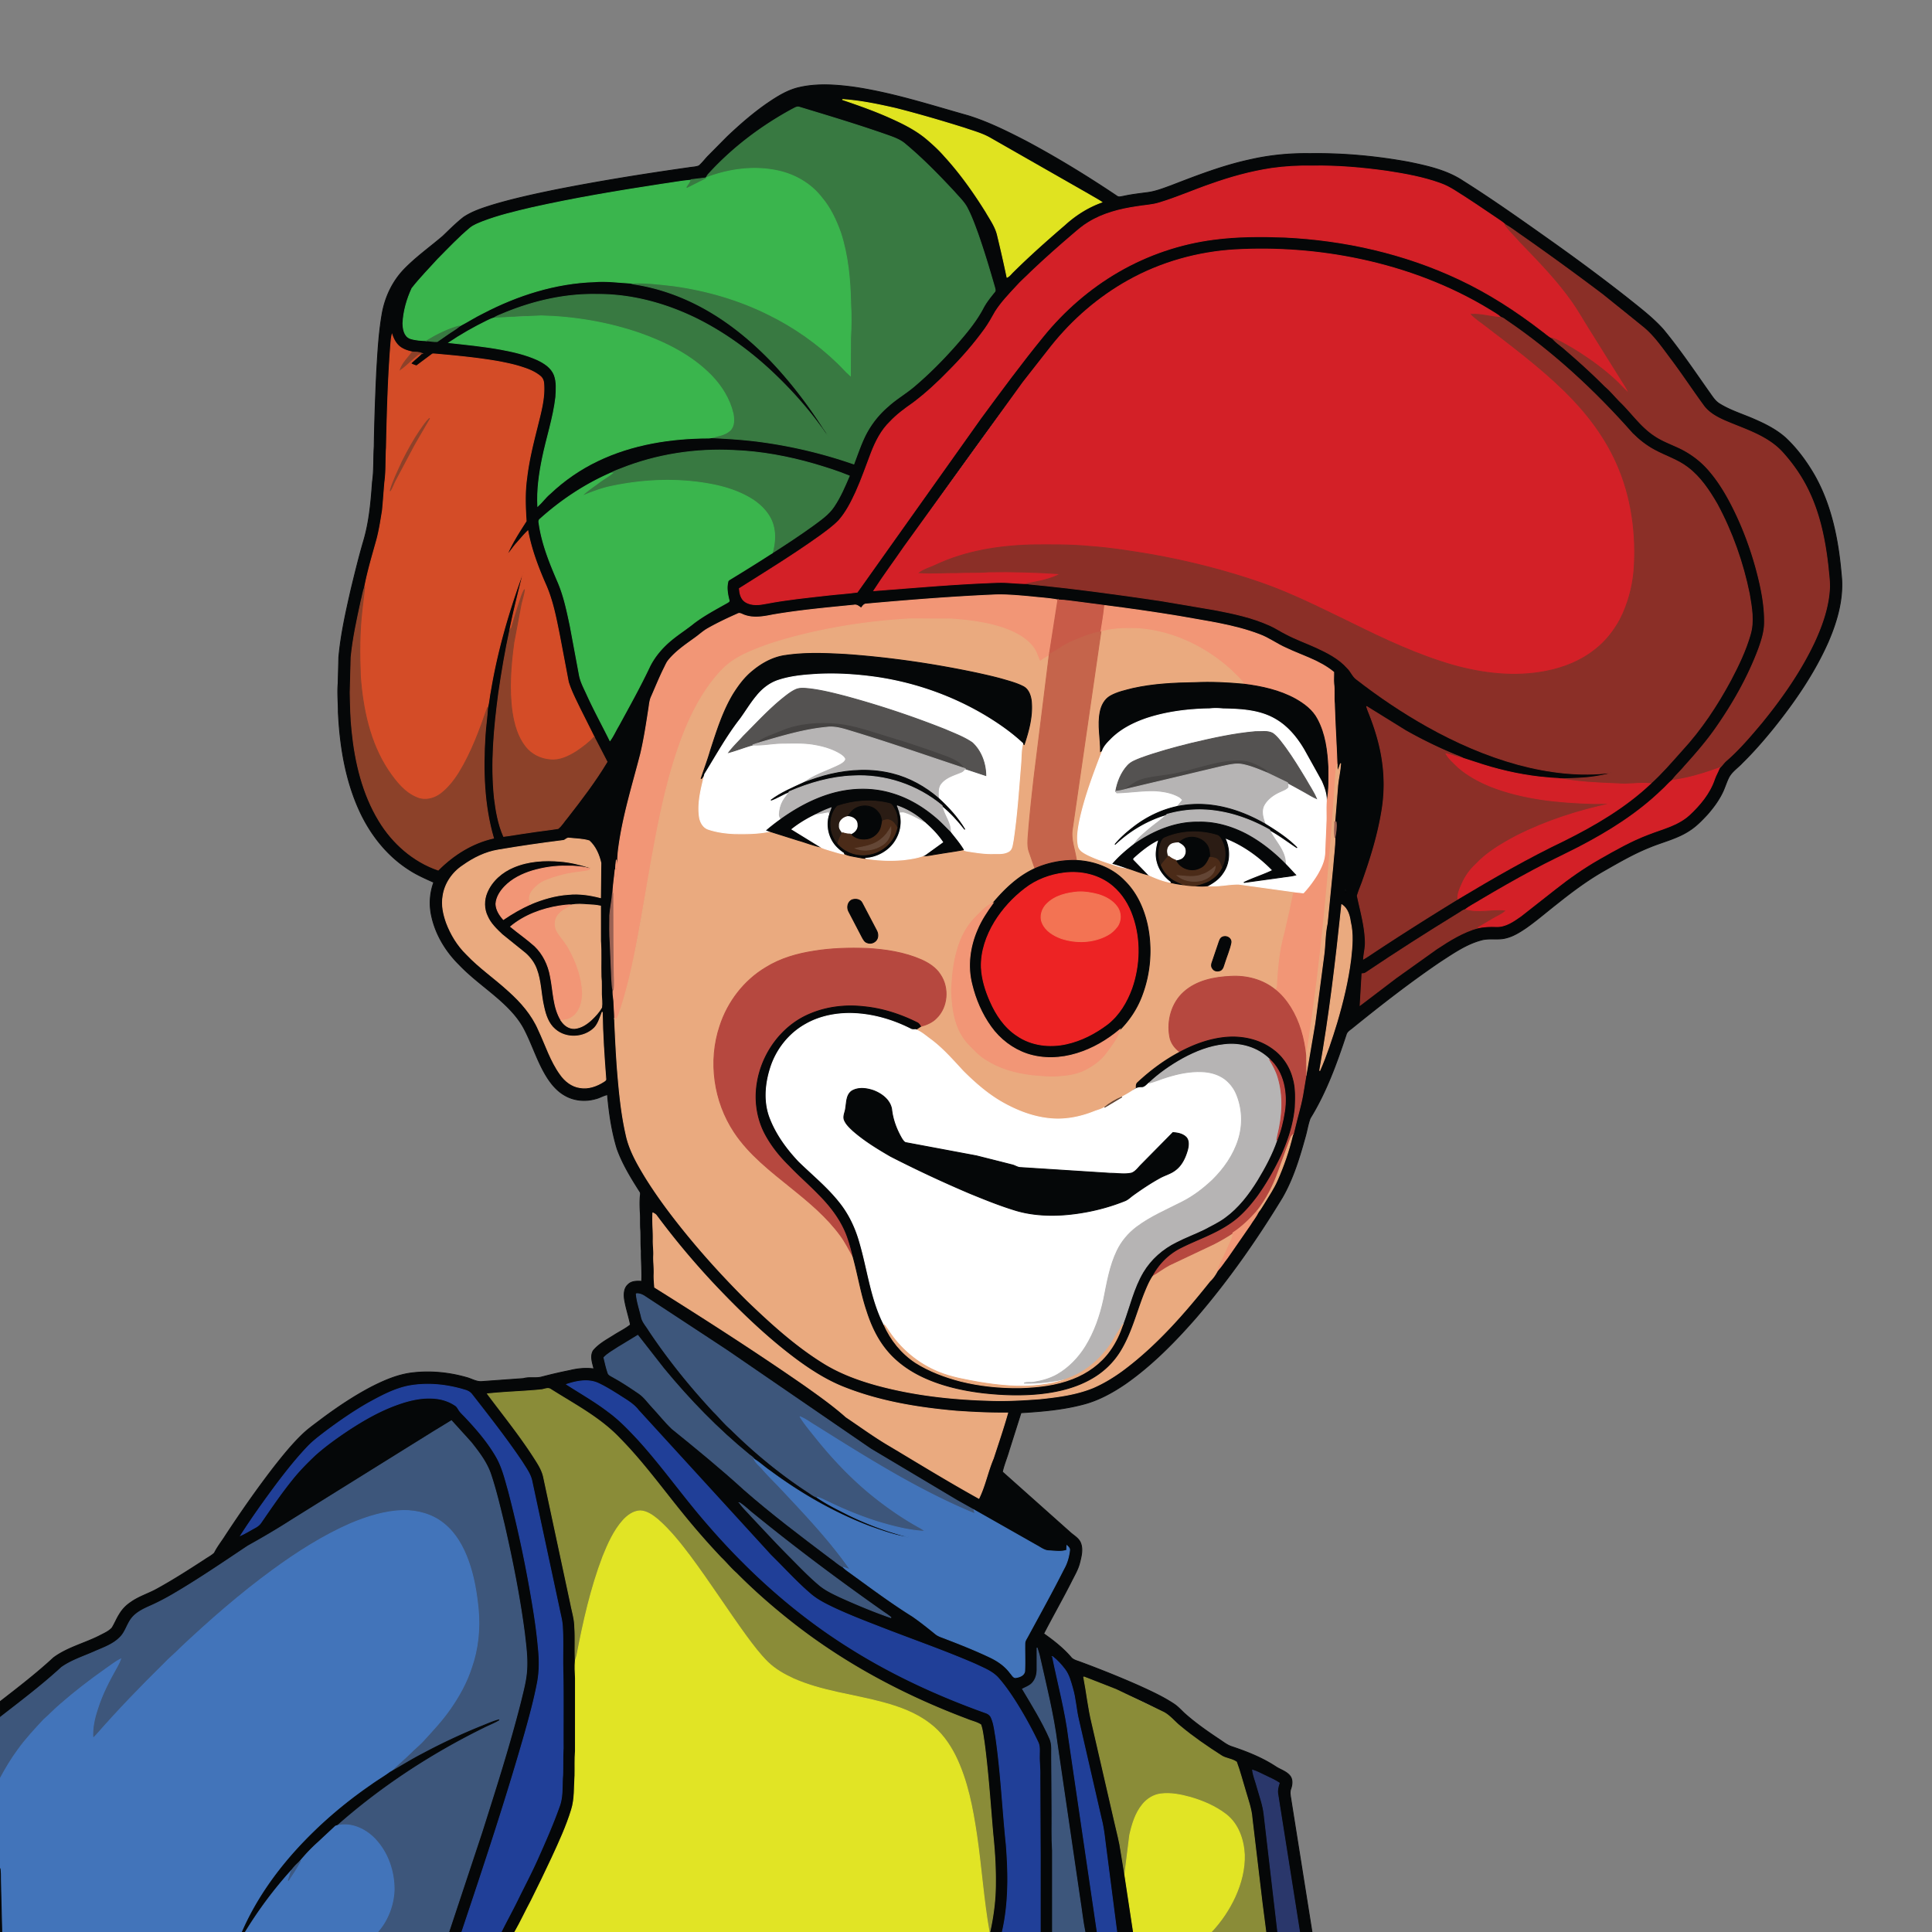 <svg xmlns="http://www.w3.org/2000/svg" xmlns:xlink="http://www.w3.org/1999/xlink" width="354" height="354" xmlns:v="https://vecta.io/nano"><rect width="100%" height="100%" fill="#808080" stroke="none"/><style><![CDATA[.B{fill:rgb(1.961%,2.745%,3.137%)}.C{stroke:rgb(1.961%,2.745%,3.137%)}.D{fill:rgb(91.765%,66.667%,49.804%)}.E{stroke:rgb(91.765%,66.667%,49.804%)}.F{fill:rgb(94.902%,58.824%,46.275%)}.G{stroke:rgb(94.902%,58.824%,46.275%)}.H{fill:rgb(100%,100%,100%)}.I{stroke:rgb(100%,100%,100%)}.J{fill:rgb(71.373%,70.588%,70.588%)}.K{stroke:rgb(71.373%,70.588%,70.588%)}.L{fill:rgb(82.745%,12.549%,15.294%)}.M{stroke:rgb(82.745%,12.549%,15.294%)}.N{fill:rgb(54.51%,18.431%,15.294%)}.O{stroke:rgb(54.51%,18.431%,15.294%)}.P{fill:rgb(23.922%,33.725%,48.235%)}.Q{stroke:rgb(23.922%,33.725%,48.235%)}.R{fill:rgb(22.745%,70.98%,30.196%)}.S{stroke:rgb(22.745%,70.98%,30.196%)}.T{fill:rgb(25.882%,45.49%,72.941%)}.U{stroke:rgb(25.882%,45.49%,72.941%)}.V{stroke-width:.162}.W{fill:rgb(21.961%,47.451%,25.49%)}.X{stroke:rgb(21.961%,47.451%,25.49%)}.Y{fill:rgb(21.961%,47.843%,25.49%)}.Z{stroke:rgb(21.961%,47.843%,25.49%)}.a{fill:rgb(32.941%,32.157%,31.765%)}.b{stroke:rgb(32.941%,32.157%,31.765%)}.c{fill:rgb(29.412%,16.863%,9.412%)}.d{stroke:rgb(29.412%,16.863%,9.412%)}.e{fill:rgb(60.392%,38.039%,32.549%)}.f{stroke:rgb(60.392%,38.039%,32.549%)}.g{fill:rgb(39.216%,27.451%,20.784%)}.h{stroke:rgb(39.216%,27.451%,20.784%)}.i{fill:rgb(12.549%,24.706%,59.608%)}.j{stroke:rgb(12.549%,24.706%,59.608%)}.k{fill:rgb(54.118%,54.902%,21.961%)}.l{stroke:rgb(54.118%,54.902%,21.961%)}.m{fill:rgb(88.235%,89.412%,14.51%)}.n{stroke:rgb(88.235%,89.412%,14.51%)}]]></style><defs><filter id="A" x="0%" y="0%" width="100%" height="100%"><feColorMatrix in="SourceGraphic" values="0 0 0 0 1 0 0 0 0 1 0 0 0 0 1 0 0 0 1 0"/></filter><mask id="B"><g filter="url(#A)"><path d="M0 0h354v354H0z" fill="rgb(0%,0%,0%)" fill-opacity=".502" stroke="none"/></g></mask><clipPath id="C"><path d="M0 0h354v354H0z"/></clipPath><g id="D" clip-path="url(#C)"><path d="M1531.103 1002.28c3.3.192-1.601 2.929 0 0zm0 0" transform="scale(.161 .163)" fill-rule="nonzero" fill="rgb(0.784%,1.176%,1.569%)" fill-opacity="1" stroke-width="1" stroke-linecap="butt" stroke-linejoin="miter" stroke="rgb(0.784%,1.176%,1.569%)" stroke-opacity="1" stroke-miterlimit="4"/></g></defs><g class="V"><path d="M146.41 16.039c3.305-.77 6.738-.52 10.07-.07 7.121 1.051 13.984 3.285 20.894 5.23 3.711 1.152 7.203 2.895 10.652 4.676 5.707 3.051 11.238 6.438 16.613 10.047.355.293.816.094 1.219.039 1.434-.316 2.895-.48 4.348-.672 1.512-.184 2.941-.758 4.371-1.273 4.742-1.836 9.512-3.684 14.492-4.754 3.59-.824 7.277-1.176 10.953-1.117 6.07-.09 12.148.473 18.121 1.566 3.422.711 6.953 1.48 9.918 3.453 5.187 3.266 10.195 6.805 15.199 10.348 5.07 3.578 10.062 7.258 14.941 11.094 2.258 1.816 4.594 3.574 6.539 5.742 3.004 3.633 5.645 7.547 8.355 11.398.594.801 1.098 1.719 1.977 2.246 1.844 1.148 3.93 1.809 5.922 2.648 2.203.941 4.414 2 6.215 3.629 2.078 1.957 3.789 4.285 5.223 6.758 3.137 5.512 4.395 11.875 4.934 18.145.504 4.281-.711 8.551-2.391 12.438-2.547 5.754-6.145 10.969-10.062 15.848-1.785 2.195-3.641 4.336-5.664 6.313-.82.902-1.918 1.574-2.488 2.688-.488.965-.762 2.02-1.266 2.973-.703 1.391-1.641 2.637-2.66 3.801-.965 1.031-1.953 2.07-3.137 2.848-2.297 1.574-5.059 2.156-7.59 3.227-2.895 1.172-5.598 2.754-8.309 4.297-2.992 1.715-5.762 3.781-8.457 5.934-1.906 1.484-3.738 3.078-5.715 4.469-1.129.762-2.305 1.512-3.641 1.844-1.512.426-3.109-.039-4.621.406-2.715.734-5.059 2.375-7.398 3.883-5.547 3.758-10.836 7.879-16.047 12.094-.43.379-1.008.66-1.227 1.219-1.754 5.32-3.672 10.656-6.625 15.434-.426 1.113-.582 2.313-.922 3.453-1.051 3.801-2.211 7.629-4.184 11.063-4.707 7.746-9.922 15.199-15.836 22.059-3.902 4.457-8.094 8.723-12.953 12.117-2.371 1.613-4.934 3.02-7.723 3.734-3.711.984-7.555 1.301-11.375 1.539l-2.191 6.91c-.375 1.32-.926 2.586-1.227 3.926l12.437 11.086c.668.613 1.57 1.066 1.91 1.969.445 1.16.113 2.426-.176 3.586-.316 1.281-1.02 2.406-1.594 3.578-1.613 3.172-3.375 6.262-5.008 9.426 1.789 1.258 3.523 2.617 4.965 4.277.414.547 1.102.68 1.703.91 3.641 1.348 7.246 2.789 10.797 4.363 2.145.977 4.297 1.961 6.277 3.25.75.469 1.348 1.125 1.984 1.734 1.953 1.758 4.105 3.27 6.285 4.723.758.484 1.465 1.09 2.324 1.402 2.887.961 5.754 2.09 8.305 3.789.824.508 1.82.805 2.465 1.574.543.66.453 1.598.195 2.363-.289.723-.047 1.492.047 2.23l3.82 24.055h-2.277l-3.98-25.164c-.156-.723.027-1.449.254-2.129-.703-.473-1.469-.84-2.234-1.188-.883-.395-1.723-.891-2.645-1.184.133 1.047.555 2.023.824 3.039.473 1.707 1.113 3.379 1.293 5.152l1.699 14.617c.27 2.285.605 4.563.801 6.855h-2.191c-.309-1.715-.437-3.457-.672-5.184l-1.855-15.629c-.125-1.766-.762-3.434-1.242-5.117-.535-1.734-.98-3.508-1.613-5.207-.84-.609-1.973-.609-2.832-1.199-2.602-1.664-5.156-3.422-7.527-5.406-.984-.789-1.766-1.82-2.871-2.453-2.812-1.684-5.836-2.957-8.844-4.238-1.969-.781-3.914-1.637-5.922-2.313.559 2.84.84 5.73 1.535 8.543l4.191 18.219c.383 1.738.875 3.453 1.113 5.223.223 1.418.418 2.84.695 4.25.469 3.512 1.09 7.004 1.594 10.512h-3.07l-1.855-14.367c-.312-2.168-.449-4.371-1.012-6.492l-4.121-17.957c-.477-1.934-.547-3.949-1.117-5.859-.336-1.16-.633-2.371-1.355-3.359-.664-.895-1.422-1.727-2.301-2.41 1.012 5.004 2.367 9.949 2.988 15.031L201.05 354h-2.262c-.41-2.047-.617-4.129-.953-6.191l-4.129-28.199c-.695-5.531-2.078-10.934-3.289-16.363a14.64 14.64 0 0 0-.395-1.316v4.082c-.012.984-.367 2.02-1.152 2.648-.461.344-.992.566-1.508.809 1.762 2.969 3.598 5.914 4.996 9.086.496 1.117.301 2.371.336 3.559.121 3.305.043 6.617.066 9.926.023 2.328-.07 4.66.09 6.988l.004 14.973h-2.254l.004-14.152c-.133-4.828-.043-9.656-.066-14.48.043-1.25-.129-2.492-.098-3.742.004-.832.102-1.719-.297-2.48a73.02 73.02 0 0 0-4.039-7.305c-.957-1.496-1.961-2.969-3.133-4.301-1.102-1.281-2.723-1.867-4.195-2.582-5.762-2.508-11.703-4.551-17.547-6.836-2.883-1.117-5.77-2.23-8.566-3.551-1.484-.715-2.984-1.461-4.23-2.559-2.551-2.188-4.797-4.699-7.195-7.047-8.258-8.691-16.297-17.598-24.266-26.559-.961-1.246-2.371-1.98-3.652-2.828-1.199-.75-2.41-1.504-3.695-2.105-1.84-.844-3.945-.418-5.785.188 2.539 1.637 5.184 3.125 7.59 4.969 2.047 1.484 3.797 3.328 5.516 5.172 4.488 4.941 8.316 10.441 12.711 15.465 7.496 8.691 16.121 16.441 25.828 22.535 7.871 4.988 16.375 8.898 25.125 12.027.449.148.859.449 1.039.906.484 1.086.586 2.289.801 3.449.953 6.563 1.246 13.199 1.93 19.793.418 5.336.488 10.777-.723 16.023h-2.293c.66-2.988 1.055-6.047 1.031-9.109.031-2.988-.176-5.977-.484-8.945-.488-5.652-.855-11.316-1.613-16.941-.176-.996-.258-2.02-.594-2.973-.766-.488-1.687-.66-2.512-1.016-11.383-4.277-22.273-10.035-31.883-17.566-3.641-2.852-7.133-5.898-10.391-9.188-1.016-.875-1.84-1.938-2.812-2.855a138.49 138.49 0 0 1-6.953-7.941c-3.801-4.66-7.336-9.57-11.559-13.859-3.598-3.82-8.297-6.242-12.668-9.016-.555-.406-1.227.043-1.828.066-3.254.32-6.527.391-9.773.738 2.805 3.75 5.754 7.398 8.312 11.332.777 1.219 1.645 2.438 1.961 3.879l5.012 23.422c.262 1.332.676 2.645.695 4.008.152 2.078-.008 4.16.113 6.238-.094 1.066-.039 2.133.023 3.199l-.004 13.348c-.129 1.512-.051 3.027-.086 4.543-.148 2.086.008 4.234-.629 6.254-.926 3.023-2.258 5.898-3.578 8.766l-3.805 7.871c-1.023 1.902-1.926 3.867-2.996 5.746h-2.527c.953-1.93 1.996-3.816 2.949-5.746 1.219-2.504 2.527-4.961 3.668-7.504 1.434-3.215 2.867-6.434 4.043-9.754.687-1.809.461-3.77.621-5.656.055-1.676 0-3.348.094-5.016l-.07-15.129c-.027-2.387.078-4.773-.074-7.156-.051-1.094-.359-2.145-.57-3.211l-5.012-23.402c-.262-1.324-1.098-2.422-1.789-3.543-2.867-4.262-6.039-8.297-9.191-12.344-.309-.426-.773-.684-1.266-.82-3.293-1.02-6.828-1.387-10.238-.781-2.684.512-5.117 1.84-7.496 3.141-2.73 1.563-5.324 3.359-7.844 5.246-1.152.887-2.324 1.758-3.32 2.824-1.98 2.082-3.77 4.344-5.508 6.633-2.316 3.109-4.578 6.266-6.676 9.531.906-.414 1.75-.945 2.625-1.418.406-.219.781-.504 1.043-.891 1.824-2.645 3.629-5.309 5.645-7.813 1.301-1.652 2.785-3.148 4.305-4.59 1.902-1.695 3.98-3.172 6.09-4.582 2.852-1.867 5.836-3.57 9.051-4.703 2.262-.805 4.684-1.359 7.086-1.059 1.219.141 2.402.563 3.43 1.246.316.195.492.535.687.844.273.441.676.785 1.031 1.16 2.113 2.234 4.152 4.574 5.715 7.238 1.184 1.98 1.715 4.254 2.34 6.453 1.863 7.117 3.367 14.336 4.543 21.602.387 2.379.707 4.77.922 7.172.211 2.035.234 4.109-.125 6.129-.582 3.129-1.422 6.203-2.273 9.266-3.508 12.324-7.551 24.488-11.617 36.633h-2.414l6.07-18.289c2.52-7.969 5.082-15.934 7.129-24.043.461-1.918.996-3.836 1.094-5.813.133-2.188-.164-4.363-.41-6.527-.875-6.73-2.207-13.387-3.719-19.996-.734-3.004-1.43-6.027-2.398-8.965-.715-2.285-2.191-4.207-3.652-6.051-1.129-1.398-2.371-2.699-3.613-3.992-1.102.574-2.113 1.309-3.18 1.941l-26.098 16.25c-2.613 1.68-5.293 3.254-8.008 4.762-4.574 3.051-9.117 6.16-13.867 8.93-1.426.824-2.887 1.582-4.398 2.234-1.086.5-2.195 1.07-2.973 2.016-.879 1.07-1.168 2.523-2.152 3.52-1.289 1.352-3.109 1.945-4.766 2.684-2.023.898-4.18 1.57-6.004 2.867-3.57 3.285-7.445 6.211-11.273 9.184v-2.91c3.348-2.598 6.711-5.184 9.824-8.066 2.531-1.871 5.648-2.609 8.422-4.016.789-.418 1.66-.77 2.277-1.438.508-.813.852-1.719 1.371-2.523a6.75 6.75 0 0 1 2.051-2.152c1.508-1.09 3.316-1.605 4.922-2.516 2.984-1.645 5.852-3.492 8.711-5.348.57-.398 1.211-.703 1.707-1.195.578-1.16 1.402-2.168 2.086-3.266 2.793-4.242 5.699-8.41 8.797-12.43 1.727-2.199 3.484-4.383 5.523-6.293 1.02-.934 2.156-1.723 3.25-2.566 2.883-2.145 5.871-4.152 9.047-5.824 2.422-1.238 4.98-2.352 7.703-2.641 3.266-.371 6.598-.039 9.754.859.977.25 1.887.875 2.937.746l7.527-.543c1.105-.32 2.266.008 3.375-.293 1.687-.441 3.387-.84 5.102-1.18 1.449-.359 2.957-.5 4.441-.297-.246-1.074-.738-2.32-.121-3.344.992-1.203 2.391-1.953 3.691-2.766 1.031-.672 2.164-1.195 3.125-1.977-.324-1.59-.859-3.129-1.109-4.734-.113-.906-.07-1.977.664-2.625.648-.672 1.641-.645 2.496-.598.094-1.855-.098-3.707-.066-5.563-.109-1.242-.051-2.484-.102-3.727-.09-1.027-.02-2.063-.074-3.09-.066-1.027-.109-2.063-.027-3.09.012-.332.152-.703-.082-.988-1.59-2.492-3.152-5.039-4.156-7.836-.984-3.219-1.465-6.574-1.758-9.918-.77.148-1.437.598-2.199.77-1.848.527-3.906.355-5.582-.613-1.418-.785-2.496-2.063-3.344-3.426-1.684-2.699-2.598-5.777-4.043-8.594-1.039-2.051-2.621-3.746-4.309-5.27-2.527-2.277-5.348-4.223-7.699-6.695-2.441-2.414-4.305-5.48-5.043-8.863-.465-2.055-.336-4.234.395-6.211-1.59-.711-3.195-1.41-4.648-2.383-3.914-2.527-6.906-6.324-8.875-10.539-2.652-5.699-3.68-12.02-3.973-18.266.008-1.734-.187-3.469-.035-5.203l.125-4.836c.383-4.273 1.336-8.461 2.289-12.637.723-2.965 1.445-5.934 2.309-8.859 1-3.457 1.309-7.063 1.566-10.637.309-2.145.184-4.316.32-6.473.07-4.492.23-8.988.437-13.48.215-3.656.398-7.332 1.035-10.949.539-2.977 1.879-5.813 3.965-8 2.18-2.266 4.754-4.086 7.137-6.121 1.246-1.184 2.453-2.414 3.809-3.473 1.613-1.082 3.484-1.672 5.316-2.25 3.762-1.129 7.602-1.961 11.445-2.75 8.113-1.609 16.285-2.918 24.473-4.078.629-.113 1.297-.102 1.895-.348.645-.547 1.137-1.258 1.738-1.852l3.379-3.418c2.363-2.242 4.824-4.398 7.508-6.242 1.762-1.195 3.613-2.355 5.711-2.832m7.941 2.199c3 1.02 5.996 2.074 8.891 3.383 2.301 1.035 4.59 2.176 6.539 3.809 1.164.988 2.293 2.023 3.297 3.18 2.867 3.133 5.336 6.617 7.586 10.227.801 1.402 1.793 2.754 2.137 4.371a248.34 248.34 0 0 1 1.719 7.594c.457-.215.75-.66 1.113-1 3.016-2.98 6.187-5.801 9.402-8.563 1.988-1.82 4.297-3.289 6.836-4.199-.773-.516-1.598-.949-2.395-1.426l-18.105-10.336c-1.453-.824-3.078-1.246-4.641-1.793-4.152-1.301-8.324-2.523-12.539-3.598-3.242-.742-6.516-1.434-9.84-1.648m-9.148 1.766c-5.652 3.066-10.879 7-15.25 11.762-.227.227-.414.488-.531.793l-.105.043c-.883.121-1.758.254-2.645.316l-.035.09c-1.805.152-3.586.508-5.379.746-7.992 1.227-15.977 2.551-23.871 4.32-3.012.711-6.039 1.422-8.937 2.535-.773.316-1.57.605-2.242 1.121-2.113 1.754-4 3.766-5.934 5.715-1.617 1.781-3.309 3.504-4.793 5.398-.914 1.996-1.547 4.168-1.648 6.375.012 1.031.215 2.355 1.297 2.785.984.332 2.043.371 3.07.422.637.047 1.273.207 1.914.156.637-.367 1.195-.855 1.812-1.254.754-.555 1.602-.973 2.297-1.609 1.437-.75 2.805-1.637 4.266-2.348 6.312-3.297 13.277-5.512 20.414-5.75 2.223-.195 4.445.137 6.66.254.293.129.613.184.934.23 4.863.781 9.539 2.59 13.773 5.125 4.023 2.406 7.652 5.441 10.922 8.813 3.527 3.703 6.676 7.773 9.453 12.082.406.645.906 1.238 1.195 1.957-.555-.566-.953-1.258-1.437-1.879-2.805-3.836-6.008-7.367-9.496-10.578-3.984-3.648-8.418-6.82-13.25-9.223-5.691-2.801-11.988-4.512-18.348-4.457-5.937-.109-11.832 1.281-17.289 3.586-.531.227-1.086.41-1.551.762-.434.09-.828.305-1.227.492-2.406 1.18-4.742 2.508-6.969 3.996 3.184.352 6.379.66 9.531 1.238 2.273.422 4.555.945 6.672 1.902 1.25.598 2.543 1.41 3.082 2.77.488 1.281.359 2.695.289 4.039-.437 3.828-1.695 7.492-2.461 11.254-.59 2.879-.996 5.816-.848 8.758.789-.719 1.41-1.605 2.234-2.293 2.574-2.441 5.523-4.477 8.711-6.004 6.344-3.055 13.445-4.176 20.426-4.184l.437-.059c3.238.156 6.484.355 9.695.828 5.578.793 11.074 2.133 16.402 3.984.676-1.777 1.277-3.594 2.125-5.301a17.29 17.29 0 0 1 4.223-5.328c1.457-1.32 3.176-2.301 4.672-3.57 2.77-2.34 5.328-4.93 7.727-7.652 1.852-2.121 3.691-4.301 4.996-6.82.555-1.027 1.293-1.934 2.023-2.84.242-.219.094-.555.039-.824-.953-3.316-1.945-6.629-3.09-9.887-.609-1.668-1.215-3.352-2.062-4.914-.605-1.031-1.488-1.848-2.262-2.746-2.836-3.043-5.746-6.031-8.937-8.695-.816-.727-1.84-1.133-2.852-1.5-5.453-1.938-10.996-3.598-16.531-5.277-.473-.195-.906.152-1.312.344m87.683 10.867c-3.75.57-7.418 1.594-10.992 2.863-3.176 1.09-6.254 2.465-9.469 3.43-1.336.422-2.746.457-4.113.695-3.098.457-6.219 1.234-8.906 2.914-.996.594-1.871 1.363-2.754 2.113-2.609 2.23-5.187 4.504-7.68 6.875-.91.926-1.902 1.762-2.762 2.738-1.352 1.461-2.746 2.91-3.82 4.594-.617 1.102-1.23 2.207-1.969 3.23-1.957 2.699-4.152 5.223-6.5 7.574-2.047 2.121-4.211 4.129-6.559 5.902-1.504 1.055-3.008 2.141-4.27 3.492-1.609 1.547-2.633 3.582-3.437 5.648-.93 2.414-1.762 4.871-2.832 7.23-.855 1.855-1.797 3.719-3.16 5.25-1.082 1.094-2.336 1.988-3.57 2.887-4.738 3.383-9.699 6.43-14.617 9.531.066.895.281 1.902 1.086 2.426 1.152.746 2.605.555 3.883.301 3.75-.727 7.555-1.086 11.344-1.52 1.758-.203 3.527-.301 5.281-.547l22.621-31.848c3.699-5.023 7.402-10.055 11.344-14.891 3.867-4.793 8.578-8.906 13.891-11.98 5.383-3.121 11.383-5.152 17.539-5.934 4.273-.563 8.598-.559 12.895-.402 11.004.523 21.973 2.992 31.977 7.703 5.391 2.527 10.422 5.777 15.145 9.414.652.457 1.223 1.047 1.945 1.398.73.859 1.707 1.453 2.531 2.223 2.457 2.109 4.859 4.297 7.152 6.598 1.109.938 1.992 2.098 3.043 3.098 1.992 1.996 3.645 4.387 6.031 5.945 1.238.844 2.637 1.379 3.988 1.996 2.277.992 4.352 2.473 5.973 4.371 1.93 2.223 3.41 4.805 4.699 7.449 1.617 3.324 2.902 6.813 3.891 10.379.887 3.266 1.617 6.617 1.586 10.02 0 1.68-.523 3.297-1.082 4.855-1.91 5.098-4.605 9.867-7.699 14.316-1.77 2.566-3.82 4.914-5.898 7.223-.73.883-1.602 1.645-2.273 2.574-.68.496-1.18 1.203-1.828 1.738-4.492 4.355-9.836 7.684-15.352 10.539l-8.156 4.117c-3.277 1.746-6.5 3.598-9.695 5.488-.953.613-1.988 1.094-2.875 1.797-.43.063-.777.43-1.156.629-5.754 3.527-11.441 7.16-17.043 10.926-.207.145-.461.18-.703.191l-.336 5.746c2.211-1.602 4.32-3.344 6.52-4.961 2.422-1.859 4.914-3.637 7.457-5.324 2.371-1.57 4.824-3.105 7.578-3.879 1.113-.238 2.246-.293 3.383-.242 1.703.07 3.148-.973 4.484-1.902 2.141-1.563 4.152-3.293 6.25-4.91 2.586-2.047 5.289-3.949 8.156-5.582 2.895-1.648 5.805-3.313 8.93-4.492 2.582-1.02 5.437-1.645 7.555-3.578 1.953-1.824 3.746-3.969 4.613-6.551.242-.711.641-1.352.91-2.055.484-.414.812-1 1.32-1.398 2.355-2.066 4.391-4.469 6.406-6.867 3.746-4.602 7.187-9.516 9.719-14.918 1.437-3.145 2.598-6.5 2.727-9.992.012-1.234-.168-2.461-.277-3.688-.535-4.777-1.488-9.586-3.594-13.93-1.246-2.609-2.926-5-4.863-7.125-2.773-2.957-6.773-4.094-10.375-5.648-1.52-.664-3.062-1.492-4.047-2.887l-5.852-8.23c-1.555-2.039-2.996-4.219-4.957-5.895-2.441-2.164-5.035-4.141-7.609-6.137a504.47 504.47 0 0 0-14.793-10.762c-1.031-.699-2.008-1.488-3.102-2.082-.395-.43-.918-.699-1.379-1.043l-7.785-5.141c-.855-.535-1.738-1.023-2.691-1.352-3.125-1.133-6.414-1.719-9.691-2.227-4.539-.637-9.121-1.043-13.707-.961-2.547-.055-5.098.09-7.621.449m-26.176 20.547c-5.402 3.016-10.176 7.148-14.051 11.996-1.789 2.164-3.484 4.402-5.191 6.625-7.473 9.91-14.656 20.035-21.812 30.176-1.832 2.68-3.785 5.277-5.543 8.016 7.531-.57 15.055-1.258 22.602-1.512 1.867-.086 3.723.234 5.582.203l.238.094c8.055.758 16.074 1.863 24.078 3.043 3.312.48 6.602 1.109 9.898 1.676 3.434.652 6.895 1.383 10.102 2.824 1.059.457 2.016 1.121 3.055 1.629 1.734.918 3.582 1.582 5.367 2.387 2.117.969 4.277 2.043 5.855 3.824.648.613.941 1.523 1.672 2.055 4.117 3.199 8.453 6.117 12.992 8.664 5.254 2.945 10.812 5.379 16.621 6.965 5.551 1.492 11.371 2.207 17.094 1.484-.609.352-1.324.414-2 .559-2.391.477-4.836.52-7.262.582-.727-.133-1.469-.094-2.195-.18-4.109-.332-8.172-1.168-12.102-2.406-1.223-.391-2.426-.848-3.66-1.188-.434-.254-.902-.426-1.367-.602a82.44 82.44 0 0 1-9.113-4.438c-2.461-1.348-4.777-2.93-7.145-4.426.09.301.187.605.309.906 1.273 3.152 2.273 6.449 2.664 9.844a29.43 29.43 0 0 1-.281 8.859c-.715 4.125-1.945 8.141-3.34 12.078-.332 1.008-.789 1.977-1.074 2.996.594 2.789 1.406 5.578 1.469 8.457.027 1.043-.25 2.059-.32 3.098.406-.23.801-.488 1.191-.754 5.297-3.52 10.676-6.918 16.098-10.242 6.367-3.813 12.809-7.531 19.508-10.727 5.633-2.816 11.156-6.043 15.77-10.406 2.066-1.867 3.883-3.992 5.742-6.074 3.559-3.855 6.477-8.273 8.965-12.898 1.402-2.66 2.719-5.398 3.555-8.301.742-2.434.266-5.008-.148-7.457-1.164-5.75-3.137-11.344-5.918-16.496-1.43-2.469-3.055-4.914-5.336-6.652-1.852-1.434-4.117-2.117-6.148-3.223-1.496-.805-2.844-1.863-4.043-3.066-6.82-7.727-14.426-14.797-22.934-20.59-.371-.215-.687-.598-1.125-.648-.578-.531-1.281-.879-1.93-1.305-7.312-4.484-15.437-7.543-23.797-9.328-7.535-1.609-15.285-2.195-22.973-1.773-6.84.402-13.617 2.289-19.617 5.652M71.644 62.629c-.527 6.492-.691 13-.844 19.508-.125 2.063-.004 4.145-.289 6.199l-.437 5.242c-.305 1.82-.57 3.652-1.062 5.438-.785 2.816-1.625 5.625-2.18 8.5-.328.832-.422 1.734-.668 2.594-.742 3.426-1.5 6.859-1.836 10.355l-.168 6.43c.051 2.348.082 4.703.34 7.043.574 5.734 1.941 11.52 4.957 16.473 2.477 4.105 6.297 7.465 10.832 9.012 2.785-2.809 6.27-4.992 10.133-5.852-1.77-6.055-1.949-12.457-1.551-18.711.098-1.754.383-3.492.469-5.246.254-.934.305-1.906.5-2.852 1.16-7.039 3.113-13.926 5.523-20.629.164-.473.309-.953.57-1.383-.867 3.504-1.77 7-2.484 10.539-.844 3.863-1.496 7.77-2.07 11.684-.844 6.387-1.461 12.871-.781 19.305.293 2.371.715 4.773 1.68 6.973 1.496-.18 2.98-.469 4.48-.664 1.828-.301 3.676-.48 5.5-.781.684-.551 1.121-1.352 1.699-2.008 2.566-3.293 5.113-6.625 7.266-10.215-.762-1.523-1.578-3.016-2.352-4.535l-2.621-5.227c-.766-1.594-1.594-3.176-2.117-4.871-.602-2.813-1.031-5.66-1.609-8.477-.648-3.23-1.262-6.512-2.625-9.527-1.359-3.109-2.555-6.309-3.184-9.656-.734.707-1.383 1.504-2.062 2.266-.633.688-1.105 1.512-1.773 2.168.914-2.223 2.246-4.238 3.527-6.25-.168-2.602-.27-5.234.098-7.824.367-3.207 1.152-6.344 1.937-9.465.629-2.59 1.406-5.223 1.18-7.918-.023-.492-.223-.977-.602-1.297-.934-.781-2.07-1.266-3.219-1.629-1.426-.488-2.906-.789-4.383-1.078-3.879-.68-7.801-1.047-11.723-1.395-.164 0-.355-.059-.504.039-.996.656-1.883 1.473-2.871 2.141-.371-.121-.754-.23-1.07-.465.629-.617 1.34-1.152 1.957-1.785l.156-.016c-.555-.297-1.203-.23-1.805-.277-.648-.152-1.305-.328-1.883-.676-.941-.516-1.512-1.496-1.84-2.492-.105.422-.16.855-.191 1.293m42.141 23.242c-.641.25-1.297.473-1.891.824-4.73 2.063-9.098 4.969-12.941 8.426-.352.25-.164.703-.133 1.055.551 3.59 1.914 6.969 3.34 10.281 1.156 2.625 1.73 5.449 2.324 8.246.602 2.953 1.102 5.934 1.66 8.898.223 1.289.855 2.441 1.391 3.617 1.301 2.879 2.828 5.648 4.227 8.48.625-.852 1.043-1.84 1.59-2.742 1.949-3.586 3.949-7.152 5.691-10.848.957-1.918 2.391-3.551 4.031-4.898 1.309-1.074 2.746-1.98 4.059-3.047 1.914-1.445 4.039-2.57 6.121-3.738.141-.105.43-.207.328-.438-.277-1.09-.488-2.238-.223-3.355.016-.219.187-.352.359-.457l7.781-4.867c2.543-1.621 5.062-3.289 7.512-5.051 1.375-1.027 2.848-2.016 3.809-3.484 1.16-1.723 1.977-3.656 2.793-5.563-2.059-.855-4.195-1.52-6.328-2.156-4.816-1.391-9.777-2.328-14.789-2.516-7.027-.375-14.152.723-20.711 3.332m44.988 24.801c-.477-.02-.715.434-.973.758-.395-.266-.797-.664-1.312-.547-4.965.496-9.945.941-14.867 1.785-1.715.344-3.547.68-5.238.051-.406-.117-.824-.488-1.246-.219-1.875.828-3.727 1.707-5.512 2.723-.797.465-1.48 1.102-2.23 1.641-1.734 1.258-3.551 2.465-4.914 4.148-.324.398-.516.883-.746 1.34-.859 1.719-1.578 3.504-2.352 5.266-.328.676-.379 1.438-.492 2.172-.43 2.789-.848 5.59-1.496 8.336-1.473 5.707-3.25 11.363-4.031 17.223-.187 1.293-.191 2.598-.285 3.895-.137.602-.039 1.211.047 1.813-.293-.535-.195-1.164-.207-1.75l-.203.07c-.141 1.445-.363 2.883-.422 4.34l-.062-.125c-.082 1.387-.406 2.746-.504 4.129.008 1.684-.062 3.371.078 5.051 0 2.23.168 4.457.281 6.684.09.656.012 1.348.246 1.977-.066.801.145 1.59.16 2.387.023.945.133 1.891.117 2.836l.523 9.426c.328 3.941.695 7.902 1.57 11.766.586 2.832 2.043 5.363 3.523 7.805 1.859 3 3.937 5.855 6.121 8.621 3.887 4.93 8.105 9.582 12.547 14.004 4.281 4.113 8.703 8.152 13.742 11.316 3.109 1.98 6.59 3.27 10.125 4.238 6.707 1.813 13.66 2.59 20.59 2.773 3.078.109 6.16-.063 9.234-.297 3.281-.344 6.609-.777 9.691-2.031 1.914-.828 3.707-1.922 5.395-3.152 6.152-4.563 11.242-10.391 16.004-16.371.602-.547 1.039-1.238 1.422-1.953.668-.699 1.172-1.539 1.773-2.297a145.11 145.11 0 0 0 4.176-6.027c.473-.797 1.102-1.512 1.477-2.355.437-.516.766-1.117 1.129-1.684.812-1.355 1.715-2.668 2.352-4.121 1.199-2.684 2.156-5.48 2.84-8.34.227-.27.223-.656.328-.98.477-2.109 1.129-4.176 1.516-6.301.187-1.207.461-2.406.605-3.617.668-3.152 1.133-6.352 1.625-9.539.605-4.094 1.137-8.203 1.621-12.316.289-2.008.203-4.055.648-6.043.402-3.461.707-6.93 1.023-10.395.113-1.762.391-3.516.391-5.281.172-.949.348-1.934.211-2.891l-.242-.008c.062-2.266.262-4.531.543-6.781.137-1.32.457-2.617.531-3.941-.207.469-.289.996-.598 1.414-.039-.426-.043-.855-.062-1.281L244.507 129c-.137-1.246.035-2.5-.125-3.738-.074-.695.008-1.395-.012-2.09-2.535-2.117-5.773-3.004-8.699-4.402-1.695-.73-3.184-1.875-4.922-2.508-4.723-1.805-9.766-2.426-14.703-3.336-4.531-.746-9.082-1.395-13.637-1.977-1.379-.227-2.77-.363-4.156-.551-1.473-.16-2.941-.434-4.422-.477-1.648-.309-3.332-.391-4.992-.582-2.254-.199-4.512-.422-6.773-.324-7.777.344-15.543.965-23.293 1.656m-55.629 43.344c-3.965.496-7.914 1.066-11.852 1.734-2.352.387-4.539 1.473-6.473 2.852-1.902 1.25-3.332 3.301-3.648 5.594-.289 1.637.078 3.305.621 4.848.816 2.172 2.047 4.207 3.711 5.824 2.348 2.477 5.184 4.402 7.687 6.707 2.246 2 4.293 4.336 5.496 7.137 1.293 2.738 2.199 5.695 3.992 8.164.844 1.207 2.109 2.207 3.59 2.406 1.527.27 3.07-.285 4.348-1.105.168-.125.449-.242.379-.504-.312-4.074-.59-8.156-.645-12.238-.41.992-.676 2.086-1.422 2.898-1.895 1.891-5.227 2.07-7.242.273-1.219-1.031-1.734-2.617-2.059-4.129-.547-2.289-.496-4.707-1.344-6.922-.406-1.109-1.129-2.074-2-2.855-1.375-1.223-2.914-2.238-4.289-3.457-1.031-.988-2.113-1.992-2.691-3.336-.672-1.352-.676-2.988-.09-4.367.895-2.16 2.785-3.785 4.902-4.66 2.699-1.145 5.703-1.32 8.59-1.063 1.855.156 3.672.605 5.437 1.18-.023.039-.074.113-.098.152-1.367-.375-2.801-.477-4.215-.449-2.133-.055-4.262.277-6.309.875-1.852.57-3.664 1.453-5.031 2.867-.824.859-1.539 1.941-1.617 3.172.023 1.094.66 2.066 1.363 2.859 1.574-1.074 3.23-2.027 4.969-2.809 2.199-.926 4.52-1.613 6.906-1.777 1.988-.211 3.988.094 5.914.59.125-2.117.09-4.238.07-6.359-.34-1.488-.984-2.996-2.125-4.039-1.176-.371-2.445-.363-3.664-.5-.461-.109-.723.43-1.164.438m9.789 3.602c-.07.531-.133 1.066-.152 1.605l.215-.082c.125-.508.035-1.023-.062-1.523m133.547 5.438c-.258.477.531.031 0 0m-144.008 2.949c-3.203.512-6.387 1.684-8.91 3.785 1.453 1.199 3.008 2.273 4.414 3.531 1.539 1.473 2.512 3.484 2.879 5.586.562 2.711.477 5.676 1.98 8.094.527.84 1.43 1.492 2.445 1.441 1.207-.109 2.25-.816 3.117-1.621.691-.668 1.363-1.379 1.836-2.223.117-.793-.004-1.598-.039-2.395-.027-1.082.051-2.172-.066-3.25-.07-2.168.07-4.344-.094-6.512l-.004-6.422c-.824-.176-1.664-.227-2.504-.258-.883-.07-1.789-.145-2.664.047-.801-.055-1.598.094-2.391.195m143.379-.238c-1.062 10.18-2.258 20.355-4.047 30.434 1.254-2.871 2.23-5.859 3.145-8.855 1.113-3.785 2.051-7.637 2.543-11.563.254-2.285.48-4.633-.066-6.895-.16-1.176-.535-2.438-1.574-3.121m-126.222 56.473c-.109 1.68.098 3.355.055 5.031-.016.922.133 1.84.09 2.766-.051 1.141.121 2.273.074 3.414-.035.809.059 1.609.105 2.414 9.301 5.828 18.551 11.758 27.57 18.023 2.57 1.828 5.148 3.652 7.508 5.75 2.68 1.797 5.285 3.715 8.078 5.336l16.25 9.563c1.145-2.336 1.621-4.926 2.641-7.309l2.637-8.324c-3.152.035-6.297-.113-9.437-.336-6.949-.609-13.93-1.75-20.453-4.324-3.066-1.195-5.875-2.953-8.535-4.891-4.984-3.668-9.516-7.934-13.824-12.383a143.76 143.76 0 0 1-12.125-14.27c-.16-.219-.41-.328-.633-.461m-3.047 14.813c.121 1.445.609 2.82.937 4.223.184.965.902 1.676 1.383 2.492 3.52 5.285 7.523 10.238 11.836 14.879 1.066 1.035 1.988 2.215 3.121 3.184 4.316 4.27 9.016 8.152 14.082 11.48.57.352 1.09.813 1.734 1.023 1.855 1.281 3.895 2.266 5.898 3.285 2.977 1.438 6.066 2.652 9.246 3.551.648.219 1.352.285 1.977.59-2.566-.313-5.02-1.223-7.449-2.07-6.531-2.48-12.645-6.012-18.266-10.172-.992-.668-1.859-1.512-2.883-2.129-.207-.387-.617-.582-.937-.852-5.738-4.688-10.926-10.031-15.641-15.762-1.66-1.973-3.176-4.059-4.758-6.094-1.191.754-2.406 1.477-3.621 2.199-.883.59-1.848 1.09-2.586 1.867.223.934.43 1.875.738 2.785.086.371.465.512.758.688 1.684.902 3.273 1.977 4.859 3.047 1.059.707 1.766 1.801 2.641 2.707 1.176 1.254 2.234 2.621 3.484 3.801 4.492 3.633 8.969 7.289 13.238 11.191 5.023 4.402 10.363 8.426 15.687 12.449.828.555 1.555 1.277 2.437 1.742a7.47 7.47 0 0 0 .902.742c3.887 2.809 7.727 5.699 11.797 8.238 1.457 1.008 2.844 2.117 4.215 3.234.539.445 1.227.617 1.859.875 2.766 1.063 5.523 2.156 8.203 3.438 1.387.672 2.699 1.57 3.625 2.84.336.313.582 1.012 1.145.828.645-.098 1.434-.426 1.508-1.176.07-1.68-.004-3.359.023-5.039-.008-.457.281-.832.484-1.211l6.66-12.473c.598-1.047.922-2.227 1.059-3.418.035-.363-.262-.602-.488-.82-.023.27-.027.551-.031.832-1.051.359-2.176.148-3.258.109-.832-.02-1.5-.566-2.199-.941l-11.523-6.539-3.043-1.699-15.898-9.477-26.375-18.09c-4.937-3.391-9.988-6.613-15.016-9.867-.465-.313-1-.527-1.566-.492m18.93 38.32c.621.898 1.441 1.637 2.16 2.457l7.273 7.621c1.687 1.707 3.355 3.445 5.195 4.992 1.129.941 2.473 1.559 3.785 2.188 3.066 1.379 6.176 2.688 9.355 3.781-.492-.457-1.074-.797-1.613-1.184-8.02-5.652-15.895-11.527-23.508-17.73-.902-.684-1.691-1.523-2.648-2.125zm0 0" class="B C"/><path d="M154.351 18.238c3.324.215 6.598.906 9.84 1.648 4.215 1.074 8.387 2.297 12.539 3.598 1.562.547 3.187.969 4.641 1.793l18.105 10.336c.797.477 1.621.91 2.395 1.426-2.539.91-4.848 2.379-6.836 4.199-3.215 2.762-6.387 5.582-9.402 8.563-.363.34-.656.785-1.113 1a248.34 248.34 0 0 0-1.719-7.594c-.344-1.617-1.336-2.969-2.137-4.371-2.25-3.609-4.719-7.094-7.586-10.227-1.004-1.156-2.133-2.191-3.297-3.18-1.949-1.633-4.238-2.773-6.539-3.809-2.895-1.309-5.891-2.363-8.891-3.383zm0 0" fill="rgb(87.843%,89.02%,12.549%)" stroke="rgb(87.843%,89.02%,12.549%)"/><path d="M145.203 20.004c.406-.191.84-.539 1.312-.344 5.535 1.68 11.078 3.34 16.531 5.277 1.012.367 2.035.773 2.852 1.5 3.191 2.664 6.102 5.652 8.937 8.695.773.898 1.656 1.715 2.262 2.746.848 1.563 1.453 3.246 2.062 4.914 1.145 3.258 2.137 6.57 3.09 9.887.055.27.203.605-.039.824-.73.906-1.469 1.813-2.023 2.84-1.305 2.52-3.145 4.699-4.996 6.82-2.398 2.723-4.957 5.313-7.727 7.652-1.496 1.27-3.215 2.25-4.672 3.57a17.29 17.29 0 0 0-4.223 5.328c-.848 1.707-1.449 3.523-2.125 5.301-5.328-1.852-10.824-3.191-16.402-3.984-3.211-.473-6.457-.672-9.695-.828 1.156-.348 2.469-.477 3.402-1.332.832-.797.762-2.082.555-3.129-.625-2.66-2.129-5.047-4.02-6.98-3.582-3.648-8.246-5.977-12.992-7.668-5.832-2.016-11.98-3.059-18.137-3.215-2.898-.145-5.801.172-8.687.414.465-.352 1.02-.535 1.551-.762 5.457-2.305 11.352-3.695 17.289-3.586 6.359-.055 12.656 1.656 18.348 4.457 4.832 2.402 9.266 5.574 13.25 9.223 3.488 3.211 6.691 6.742 9.496 10.578.484.621.883 1.313 1.437 1.879-.289-.719-.789-1.313-1.195-1.957-2.777-4.309-5.926-8.379-9.453-12.082-3.27-3.371-6.898-6.406-10.922-8.813-4.234-2.535-8.91-4.344-13.773-5.125-.32-.047-.641-.102-.934-.23 2.59-.133 5.176.188 7.75.477 6.094.828 12.09 2.563 17.609 5.324 4.59 2.266 8.84 5.25 12.539 8.82.809.754 1.508 1.625 2.355 2.344.051-2.285-.016-4.574.023-6.859.125-2.109.148-4.227.023-6.332-.082-4.383-.484-8.816-1.844-13-.824-2.293-1.867-4.551-3.453-6.418-1.957-2.555-4.895-4.246-8.004-4.922-4.379-.965-8.977-.328-13.141 1.25.117-.305.305-.566.531-.793 4.371-4.762 9.598-8.695 15.25-11.762zm0 0" class="W X"/><path d="M232.886 30.871c2.523-.359 5.074-.504 7.621-.449 4.586-.082 9.168.324 13.707.961 3.277.508 6.566 1.094 9.691 2.227.953.328 1.836.816 2.691 1.352 2.641 1.641 5.207 3.398 7.785 5.141.461.344.984.613 1.379 1.043.809 1.176 1.879 2.125 2.793 3.211 3.184 3.297 6.402 6.586 9.105 10.313 1.355 1.824 2.453 3.816 3.668 5.734l5.551 8.887c.559.93 1.207 1.809 1.637 2.809-.824-.656-1.5-1.469-2.262-2.191-2.477-2.332-5.254-4.313-8.148-6.074-1.199-.676-2.371-1.426-3.68-1.871-.723-.352-1.293-.941-1.945-1.398-4.723-3.637-9.754-6.887-15.145-9.414-10.004-4.711-20.973-7.18-31.977-7.703-4.297-.156-8.621-.16-12.895.402-6.156.781-12.156 2.813-17.539 5.934-5.312 3.074-10.023 7.188-13.891 11.98-3.941 4.836-7.645 9.867-11.344 14.891L157.07 108.5c-1.754.246-3.523.344-5.281.547-3.789.434-7.594.793-11.344 1.52-1.277.254-2.73.445-3.883-.301-.805-.523-1.02-1.531-1.086-2.426 4.918-3.102 9.879-6.148 14.617-9.531 1.234-.898 2.488-1.793 3.57-2.887 1.363-1.531 2.305-3.395 3.16-5.25 1.07-2.359 1.902-4.816 2.832-7.23.805-2.066 1.828-4.102 3.437-5.648 1.262-1.352 2.766-2.438 4.27-3.492 2.348-1.773 4.512-3.781 6.559-5.902 2.348-2.352 4.543-4.875 6.5-7.574.738-1.023 1.352-2.129 1.969-3.23 1.074-1.684 2.469-3.133 3.82-4.594.859-.977 1.852-1.813 2.762-2.738 2.492-2.371 5.07-4.645 7.68-6.875.883-.75 1.758-1.52 2.754-2.113 2.687-1.68 5.809-2.457 8.906-2.914 1.367-.238 2.777-.273 4.113-.695 3.215-.965 6.293-2.34 9.469-3.43 3.574-1.27 7.242-2.293 10.992-2.863zm0 0" class="L M"/><path d="M129.422 32.559c4.164-1.578 8.762-2.215 13.141-1.25 3.109.676 6.047 2.367 8.004 4.922 1.586 1.867 2.629 4.125 3.453 6.418 1.359 4.184 1.762 8.617 1.844 13 .125 2.105.102 4.223-.023 6.332l-.023 6.859c-.848-.719-1.547-1.59-2.355-2.344-3.699-3.57-7.949-6.555-12.539-8.82-5.52-2.762-11.516-4.496-17.609-5.324-2.574-.289-5.16-.609-7.75-.477-2.215-.117-4.437-.449-6.66-.254-7.137.238-14.102 2.453-20.414 5.75-1.461.711-2.828 1.598-4.266 2.348-2.141.57-4.129 1.578-6.023 2.707-1.027-.051-2.086-.09-3.07-.422-1.082-.43-1.285-1.754-1.297-2.785.102-2.207.734-4.379 1.648-6.375 1.484-1.895 3.176-3.617 4.793-5.398 1.934-1.949 3.82-3.961 5.934-5.715.672-.516 1.469-.805 2.242-1.121 2.898-1.113 5.926-1.824 8.937-2.535 7.895-1.77 15.879-3.094 23.871-4.32 1.793-.238 3.574-.594 5.379-.746-.184.492-.504.914-.797 1.34 1.184-.527 2.289-1.219 3.477-1.746zm0 0" class="R S"/><path d="M126.672 32.918l2.645-.316-3.477 1.746c.293-.426.613-.848.797-1.34zm0 0" class="Y Z"/><path d="M275.761 41.145c1.094.594 2.07 1.383 3.102 2.082a504.47 504.47 0 0 1 14.793 10.762l7.609 6.137c1.961 1.676 3.402 3.855 4.957 5.895 2.012 2.699 3.871 5.512 5.852 8.23.984 1.395 2.527 2.223 4.047 2.887 3.602 1.555 7.602 2.691 10.375 5.648 1.937 2.125 3.617 4.516 4.863 7.125 2.105 4.344 3.059 9.152 3.594 13.93.109 1.227.289 2.453.277 3.688-.129 3.492-1.289 6.848-2.727 9.992-2.531 5.402-5.973 10.316-9.719 14.918-2.016 2.398-4.051 4.801-6.406 6.867-.508.398-.836.984-1.32 1.398-2.824 1.02-5.711 1.902-8.691 2.305.672-.93 1.543-1.691 2.273-2.574 2.078-2.309 4.129-4.656 5.898-7.223 3.094-4.449 5.789-9.219 7.699-14.316.559-1.559 1.082-3.176 1.082-4.855.031-3.402-.699-6.754-1.586-10.02-.988-3.566-2.273-7.055-3.891-10.379-1.289-2.645-2.77-5.227-4.699-7.449-1.621-1.898-3.695-3.379-5.973-4.371-1.352-.617-2.75-1.152-3.988-1.996-2.387-1.559-4.039-3.949-6.031-5.945-1.051-1-1.934-2.16-3.043-3.098-2.293-2.301-4.695-4.488-7.152-6.598-.824-.77-1.801-1.363-2.531-2.223 1.309.445 2.48 1.195 3.68 1.871 2.895 1.762 5.672 3.742 8.148 6.074.762.723 1.437 1.535 2.262 2.191-.43-1-1.078-1.879-1.637-2.809l-5.551-8.887c-1.215-1.918-2.312-3.91-3.668-5.734-2.703-3.727-5.922-7.016-9.105-10.313-.914-1.086-1.984-2.035-2.793-3.211zm0 0" class="N O"/><path d="M206.711 51.418c6-3.363 12.777-5.25 19.617-5.652 7.687-.422 15.437.164 22.973 1.773 8.359 1.785 16.484 4.844 23.797 9.328.648.426 1.352.773 1.93 1.305-1.816-.074-3.59-.691-5.426-.566.84.859 1.871 1.492 2.805 2.238 4.891 3.746 9.836 7.465 14.258 11.785 3.875 3.793 7.277 8.168 9.508 13.16 2.793 6.16 3.715 13.078 3.219 19.805-.285 3.109-1.129 6.184-2.559 8.961-1.148 2.098-2.66 4.016-4.555 5.473-2.59 2.074-5.742 3.332-8.969 3.961-5.672 1.133-11.555.449-17.086-1.102-6.418-1.852-12.496-4.699-18.477-7.66-5.48-2.637-10.914-5.43-16.664-7.43-6.559-2.273-13.305-3.973-20.129-5.191-3.719-.617-7.449-1.215-11.211-1.484-3.625-.352-7.266-.309-10.902-.277-5.922.188-11.926 1.129-17.336 3.668-1.004.484-2.109.766-3.027 1.418 2.328.172 4.664-.031 6.992-.004 1.879-.102 3.758.02 5.633-.141 4.414-.082 8.832.051 13.234.355-1.859 1.023-3.984 1.375-6.039 1.781-1.859.031-3.715-.289-5.582-.203-7.547.254-15.07.941-22.602 1.512 1.758-2.738 3.711-5.336 5.543-8.016l21.812-30.176 5.191-6.625c3.875-4.848 8.648-8.98 14.051-11.996zm0 0" class="L M"/><path d="M269.601 57.606c1.836-.125 3.609.492 5.426.566.437.051.754.434 1.125.648 8.508 5.793 16.113 12.863 22.934 20.59 1.199 1.203 2.547 2.262 4.043 3.066 2.031 1.105 4.297 1.789 6.148 3.223 2.281 1.738 3.906 4.184 5.336 6.652 2.781 5.152 4.754 10.746 5.918 16.496.414 2.449.891 5.023.148 7.457-.836 2.902-2.152 5.641-3.555 8.301-2.488 4.625-5.406 9.043-8.965 12.898-1.859 2.082-3.676 4.207-5.742 6.074-2.004-.215-4.012.238-6.02.031-3.473-.129-6.965-.285-10.391-.902 2.426-.063 4.871-.105 7.262-.582.676-.145 1.391-.207 2-.559-5.723.723-11.543.008-17.094-1.484-5.809-1.586-11.367-4.02-16.621-6.965-4.539-2.547-8.875-5.465-12.992-8.664-.73-.531-1.023-1.441-1.672-2.055-1.578-1.781-3.738-2.855-5.855-3.824-1.785-.805-3.633-1.469-5.367-2.387-1.039-.508-1.996-1.172-3.055-1.629-3.207-1.441-6.668-2.172-10.102-2.824l-9.898-1.676c-8.004-1.18-16.023-2.285-24.078-3.043l-.238-.094c2.055-.406 4.18-.758 6.039-1.781-4.402-.305-8.82-.438-13.234-.355-1.875.16-3.754.039-5.633.141-2.328-.027-4.664.176-6.992.004.918-.652 2.023-.934 3.027-1.418 5.41-2.539 11.414-3.48 17.336-3.668 3.637-.031 7.277-.074 10.902.277 3.762.27 7.492.867 11.211 1.484 6.824 1.219 13.57 2.918 20.129 5.191 5.75 2 11.184 4.793 16.664 7.43 5.98 2.961 12.059 5.809 18.477 7.66 5.531 1.551 11.414 2.234 17.086 1.102 3.227-.629 6.379-1.887 8.969-3.961 1.895-1.457 3.406-3.375 4.555-5.473 1.43-2.777 2.273-5.852 2.559-8.961.496-6.727-.426-13.645-3.219-19.805-2.23-4.992-5.633-9.367-9.508-13.16-4.422-4.32-9.367-8.039-14.258-11.785-.934-.746-1.965-1.379-2.805-2.238zm0 0" class="N O"/><path d="M90.469 58.293l8.687-.414c6.156.156 12.305 1.199 18.137 3.215 4.746 1.691 9.41 4.02 12.992 7.668 1.891 1.934 3.395 4.32 4.02 6.98.207 1.047.277 2.332-.555 3.129-.934.855-2.246.984-3.402 1.332l-.437.059c-6.98.008-14.082 1.129-20.426 4.184-3.187 1.527-6.137 3.563-8.711 6.004-.824.688-1.445 1.574-2.234 2.293-.148-2.941.258-5.879.848-8.758.766-3.762 2.023-7.426 2.461-11.254.07-1.344.199-2.758-.289-4.039-.539-1.359-1.832-2.172-3.082-2.77-2.117-.957-4.398-1.48-6.672-1.902-3.152-.578-6.348-.887-9.531-1.238 2.227-1.488 4.562-2.816 6.969-3.996.398-.188.793-.402 1.227-.492zm0 0" class="R S"/><path d="M78.199 62.426c1.895-1.129 3.883-2.137 6.023-2.707-.695.637-1.543 1.055-2.297 1.609l-1.812 1.254c-.641.051-1.277-.109-1.914-.156zm0 0" class="Y Z"/><path d="M71.644 62.629c.031-.438.086-.871.191-1.293.328.996.898 1.977 1.84 2.492.578.348 1.234.523 1.883.676-.777 1.039-1.762 1.953-2.215 3.203 1.148-.813 2.098-1.867 3.215-2.719.18-.156.426-.164.648-.191-.617.633-1.328 1.168-1.957 1.785.316.234.699.344 1.07.465l2.871-2.141c.148-.098.34-.039.504-.039 3.922.348 7.844.715 11.723 1.395 1.477.289 2.957.59 4.383 1.078 1.148.363 2.285.848 3.219 1.629.379.32.578.805.602 1.297.227 2.695-.551 5.328-1.18 7.918-.785 3.121-1.57 6.258-1.937 9.465-.367 2.59-.266 5.223-.098 7.824-1.281 2.012-2.613 4.027-3.527 6.25.668-.656 1.141-1.48 1.773-2.168.68-.762 1.328-1.559 2.062-2.266.629 3.348 1.824 6.547 3.184 9.656 1.363 3.016 1.977 6.297 2.625 9.527l1.609 8.477c.523 1.695 1.352 3.277 2.117 4.871l2.621 5.227c-.93 1.039-2.07 1.855-3.207 2.641-1.457.906-3.113 1.742-4.879 1.535-1.754-.129-3.445-.984-4.543-2.383-1.43-1.809-2.059-4.109-2.406-6.359-.598-4.227-.258-8.512.312-12.723a78.21 78.21 0 0 1 1.336-7.094c.219-.887.492-1.758.617-2.66-.215.395-.41.801-.555 1.23-.598 1.805-1.207 3.609-1.699 5.453-.082.227-.102.559-.398.602.715-3.539 1.617-7.035 2.484-10.539-.262.43-.406.91-.57 1.383-2.41 6.703-4.363 13.59-5.523 20.629-.195.945-.246 1.918-.5 2.852-1.437 4.125-2.934 8.273-5.234 12-.914 1.461-2.008 2.844-3.391 3.883-1.195.867-2.812 1.281-4.219.711-2.383-.918-4.008-3.039-5.402-5.094-3.332-5.051-4.609-11.164-5.059-17.133-.168-4.07-.176-8.164.297-12.215.133-1.422.34-2.832.5-4.25.555-2.875 1.395-5.684 2.18-8.5.492-1.785.758-3.617 1.062-5.438.176-1.746.281-3.5.437-5.242.285-2.055.164-4.137.289-6.199.152-6.508.316-13.016.844-19.508m5.371 16.172c-1.254 1.824-2.309 3.773-3.305 5.75-.797 1.777-1.695 3.531-2.234 5.414.41-.605.609-1.32.957-1.957 1.125-2.207 2.262-4.406 3.484-6.559.891-1.625 1.918-3.176 2.793-4.809-.672.625-1.164 1.418-1.695 2.16zm0 0" fill="rgb(83.137%,29.804%,15.294%)" stroke="rgb(83.137%,29.804%,15.294%)"/><path d="M75.558 64.504c.602.047 1.25-.02 1.805.277l-.156.016c-.223.027-.469.035-.648.191-1.117.852-2.066 1.906-3.215 2.719.453-1.25 1.437-2.164 2.215-3.203zm1.457 14.297c.531-.742 1.023-1.535 1.695-2.16l-2.793 4.809-3.484 6.559c-.348.637-.547 1.352-.957 1.957.539-1.883 1.437-3.637 2.234-5.414.996-1.977 2.051-3.926 3.305-5.75zm0 0" fill="rgb(55.294%,25.49%,16.078%)" stroke="rgb(55.294%,25.49%,16.078%)"/><path d="M113.785 85.871c6.559-2.609 13.684-3.707 20.711-3.332 5.012.188 9.973 1.125 14.789 2.516 2.133.637 4.27 1.301 6.328 2.156-.816 1.906-1.633 3.84-2.793 5.563-.961 1.469-2.434 2.457-3.809 3.484-2.449 1.762-4.969 3.43-7.512 5.051.469-1.656.637-3.453.141-5.125-.547-1.918-1.984-3.43-3.582-4.527-2.367-1.543-5.094-2.422-7.848-2.934-6.055-1.125-12.328-.867-18.34.422-1.844.391-3.594 1.098-5.332 1.801.918-.949 2.039-1.656 3.09-2.445.832-.641 1.766-1.141 2.586-1.801-.078 0-.242 0-.32-.004.594-.352 1.25-.574 1.891-.824zm0 0" class="W X"/><path d="M98.953 95.121c3.844-3.457 8.211-6.363 12.941-8.426a8.76 8.76 0 0 0 .32.004c-.82.66-1.754 1.16-2.586 1.801-1.051.789-2.172 1.496-3.09 2.445 1.738-.703 3.488-1.41 5.332-1.801 6.012-1.289 12.285-1.547 18.34-.422 2.754.512 5.48 1.391 7.848 2.934 1.598 1.098 3.035 2.609 3.582 4.527.496 1.672.328 3.469-.141 5.125-2.57 1.664-5.168 3.277-7.781 4.867-.172.105-.344.238-.359.457-.266 1.117-.055 2.266.223 3.355.102.23-.187.332-.328.438-2.082 1.168-4.207 2.293-6.121 3.738-1.312 1.066-2.75 1.973-4.059 3.047-1.641 1.348-3.074 2.98-4.031 4.898-1.742 3.695-3.742 7.262-5.691 10.848-.547.902-.965 1.891-1.59 2.742-1.398-2.832-2.926-5.602-4.227-8.48-.535-1.176-1.168-2.328-1.391-3.617l-1.66-8.898c-.594-2.797-1.168-5.621-2.324-8.246-1.426-3.313-2.789-6.691-3.34-10.281-.031-.352-.219-.805.133-1.055zm0 0" class="R S"/><path d="M66.164 110.109c.246-.859.34-1.762.668-2.594l-.5 4.25c-.473 4.051-.465 8.145-.297 12.215.449 5.969 1.727 12.082 5.059 17.133 1.395 2.055 3.02 4.176 5.402 5.094 1.406.57 3.023.156 4.219-.711 1.383-1.039 2.477-2.422 3.391-3.883 2.301-3.727 3.797-7.875 5.234-12-.086 1.754-.371 3.492-.469 5.246-.398 6.254-.219 12.656 1.551 18.711-3.863.859-7.348 3.043-10.133 5.852-4.535-1.547-8.355-4.906-10.832-9.012-3.016-4.953-4.383-10.738-4.957-16.473-.258-2.34-.289-4.695-.34-7.043l.168-6.43c.336-3.496 1.094-6.93 1.836-10.355zm29.383-.875c.145-.43.34-.836.555-1.23-.125.902-.398 1.773-.617 2.66l-1.336 7.094c-.57 4.211-.91 8.496-.312 12.723.348 2.25.977 4.551 2.406 6.359 1.098 1.398 2.789 2.254 4.543 2.383 1.766.207 3.422-.629 4.879-1.535 1.137-.785 2.277-1.602 3.207-2.641l2.352 4.535c-2.152 3.59-4.699 6.922-7.266 10.215-.578.656-1.016 1.457-1.699 2.008-1.824.301-3.672.48-5.5.781-1.5.195-2.984.484-4.48.664-.965-2.199-1.387-4.602-1.68-6.973-.68-6.434-.062-12.918.781-19.305.574-3.914 1.227-7.82 2.07-11.684.297-.043.316-.375.398-.602.492-1.844 1.102-3.648 1.699-5.453zm0 0" fill="rgb(54.902%,25.49%,16.078%)" stroke="rgb(54.902%,25.49%,16.078%)"/><path d="M158.773 110.672c7.75-.691 15.516-1.313 23.293-1.656 2.262-.098 4.52.125 6.773.324 1.66.191 3.344.273 4.992.582-.676 3.176-1 6.41-1.5 9.617l-.105.633c-.594.277-1.141.648-1.668 1.039-.445-.898-.672-1.914-1.324-2.695-1.332-1.707-3.344-2.695-5.332-3.402-3.078-1.059-6.328-1.449-9.555-1.691-2.469-.086-4.941-.039-7.41-.027-7.297.387-14.566 1.48-21.637 3.348-1.785.484-3.566 1.008-5.309 1.637-2.246.852-4.527 1.742-6.449 3.234-1.273 1.043-2.355 2.301-3.344 3.617-2.602 3.508-4.422 7.527-5.855 11.648-2.078 6.008-3.414 12.25-4.559 18.496l-3.687 20.355c-.723 3.461-1.582 6.902-2.742 10.242a16.57 16.57 0 0 1-.324.711c-.105-.004-.316-.023-.422-.031.016-.945-.094-1.891-.117-2.836-.016-.797-.227-1.586-.16-2.387.176-1.199.027-2.41.031-3.617-.008-1.789.035-3.582-.047-5.371l-.023-8.727c.059-1.457.281-2.895.422-4.34l.203-.07c.012.586-.086 1.215.207 1.75-.086-.602-.184-1.211-.047-1.813.094-1.297.098-2.602.285-3.895.781-5.859 2.559-11.516 4.031-17.223.648-2.746 1.066-5.547 1.496-8.336.113-.734.164-1.496.492-2.172.773-1.762 1.492-3.547 2.352-5.266.23-.457.422-.941.746-1.34 1.363-1.684 3.18-2.891 4.914-4.148.75-.539 1.434-1.176 2.23-1.641 1.785-1.016 3.637-1.895 5.512-2.723.422-.27.84.102 1.246.219 1.691.629 3.523.293 5.238-.051 4.922-.844 9.902-1.289 14.867-1.785.516-.117.918.281 1.312.547.258-.324.496-.777.973-.758zm0 0" class="F G"/><path d="M193.832 109.922c1.48.043 2.949.316 4.422.477l4.156.551-.699 4.836c-1.793.273-3.469.996-5.133 1.691-1.484.625-2.781 1.59-4.184 2.371l-.062-.309 1.5-9.617zm0 0" fill="rgb(78.431%,35.686%,28.235%)" stroke="rgb(78.431%,35.686%,28.235%)"/><path d="M202.41 110.949c4.555.582 9.105 1.23 13.637 1.977 4.937.91 9.98 1.531 14.703 3.336 1.738.633 3.227 1.777 4.922 2.508 2.926 1.398 6.164 2.285 8.699 4.402.02.695-.062 1.395.012 2.09.16 1.238-.012 2.492.125 3.738.094 3.672.352 7.344.477 11.012-.312 1.418-.281 2.871-.406 4.309-1.098 15.762-2.492 31.52-4.895 47.137-.086.633-.25 1.246-.437 1.855-.324-3.078-1.168-6.141-2.812-8.773-.766-1.207-1.684-2.328-2.809-3.207.137-.227.27-.473.273-.746.109-2.18.289-4.359.645-6.516.266-1.613.75-3.18 1.078-4.781.469-1.902.867-3.816 1.238-5.738l.777-.078 1.184.129c.949-1.02 1.785-2.145 2.52-3.332.699-1.199 1.336-2.5 1.395-3.914l.254-6.035c.023-1.227-.043-2.457.043-3.68.371-2 .285-4.051.285-6.078-.148-3.008-.535-6.117-1.984-8.797-.855-1.645-2.383-2.777-3.949-3.672-2.906-1.605-6.191-2.324-9.449-2.73-.551-.906-1.395-1.574-2.117-2.336-4.699-4.367-10.77-7.355-17.176-7.832-2.32-.062-4.684-.09-6.93.59.277-1.605.531-3.215.699-4.836zm0 0" class="F G"/><path d="M166.937 113.395l7.41.027c3.227.242 6.477.633 9.555 1.691 1.988.707 4 1.695 5.332 3.402.652.781.879 1.797 1.324 2.695.527-.391 1.074-.762 1.668-1.039l-2.754 22.188-1.109 11.199c-.051.848-.074 1.715.215 2.527l1.062 3.063c-3.055 1.387-5.543 3.766-7.687 6.316-1.242.492-2.129 1.547-3.066 2.461-1.762 1.711-2.902 3.977-3.531 6.34-.672 2.316-.887 4.727-1.004 7.125.074 2.469.336 4.988 1.348 7.266.484 1.02 1.109 1.98 1.902 2.785.945.941 1.84 1.965 2.996 2.656 2.527 1.648 5.496 2.48 8.465 2.824 1.527.137 3.066.309 4.605.223 1.793-.102 3.629-.34 5.246-1.188 1.422-.75 2.777-1.715 3.742-3.035.969-1.34 2.086-2.66 2.562-4.277 1.758-1.785 3.164-3.922 4.031-6.285 1.531-4.055 1.879-8.563.992-12.809-.652-3.023-1.977-5.98-4.203-8.152-2.289-2.383-5.562-3.582-8.809-3.738-.219-1.844-1-3.629-.777-5.512l5.258-36.363c2.246-.68 4.609-.652 6.93-.59 6.406.477 12.477 3.465 17.176 7.832.723.762 1.566 1.43 2.117 2.336-2.984-.277-5.992-.434-8.988-.285-3.801.055-7.629.238-11.352 1.066-1.402.355-2.848.66-4.125 1.375-1.074.605-1.684 1.797-1.895 2.988-.469 2.383.102 4.793.078 7.188l.387-.227c-1.625 4.242-3.266 8.516-4.215 12.977-.285 1.492-.547 3.047-.238 4.559.176.855 1.02 1.266 1.715 1.633 1.777.867 3.668 1.449 5.539 2.063.508.164 1.035.277 1.57.324 1.363.402 2.672.992 4.066 1.289 1.289.582 2.609 1.125 4.012 1.371.766.215 1.559.324 2.352.43a13.74 13.74 0 0 0 2.195.207c.758.043 1.523.078 2.277-.027 1.898.203 3.781-.32 5.672-.289l10.652 1.469c-.262.02-.523.051-.777.078-.371 1.922-.77 3.836-1.238 5.738-.328 1.602-.812 3.168-1.078 4.781-.355 2.156-.535 4.336-.645 6.516-.004.273-.137.52-.273.746-2.258-1.836-5.219-2.598-8.082-2.438-3.047.125-6.297.77-8.637 2.887-2.227 2-3.117 5.23-2.578 8.148.195 1.18.945 2.16 1.895 2.836-2.816 1.48-5.398 3.398-7.73 5.57-.32.25-.316.676-.281 1.043a9.03 9.03 0 0 0-.539.391c-.676.441-1.371.855-2.09 1.223-1.141.488-2.242 1.113-3.199 1.906-.555.383-1.223.512-1.84.754-2.66 1.074-5.574 1.637-8.437 1.285-2.934-.32-5.73-1.414-8.297-2.844-2.727-1.52-5.102-3.594-7.312-5.793-1.871-2.012-3.68-4.109-5.883-5.766-.93-.664-1.793-1.473-2.875-1.879.328-.164.625-.387.937-.582 1.059-.289 2.109-.711 2.895-1.512 2.098-2.027 2.352-5.582.727-7.977-.801-1.273-2.109-2.105-3.445-2.715-3.141-1.375-6.574-1.898-9.973-2.094-3.254-.113-6.527-.035-9.75.496-3.07.473-6.133 1.344-8.797 3.004-3.98 2.371-6.992 6.285-8.422 10.715-2.164 6.438-1.105 13.836 2.637 19.465 2.734 4.121 6.707 7.152 10.496 10.223 3.234 2.598 6.473 5.301 8.945 8.684.902 1.207 1.559 2.574 2.312 3.875.918 3.293 1.445 6.695 2.539 9.941.793 2.5 1.902 4.93 3.547 6.98 1.82 2.293 4.27 4.012 6.902 5.223 3.387 1.555 7.062 2.375 10.742 2.824 3.578.406 7.199.535 10.785.141 3.234-.363 6.48-1.168 9.312-2.836 2.098-1.215 3.898-2.953 5.16-5.043 1.973-3.238 2.879-6.965 4.258-10.473.457-1.117.91-2.246 1.578-3.254 1.062-.609 2.035-1.367 3.113-1.941 2.598-1.516 5.445-2.492 8.121-3.844 1.223-.617 2.406-1.313 3.555-2.063.07.844-.457 1.551-.746 2.297-.637 1.559-1.496 3.02-2.07 4.605-.383.715-.82 1.406-1.422 1.953-4.762 5.98-9.852 11.809-16.004 16.371-1.687 1.23-3.48 2.324-5.395 3.152-3.082 1.254-6.41 1.688-9.691 2.031-3.074.234-6.156.406-9.234.297-6.93-.184-13.883-.961-20.59-2.773-3.535-.969-7.016-2.258-10.125-4.238-5.039-3.164-9.461-7.203-13.742-11.316-4.441-4.422-8.66-9.074-12.547-14.004-2.184-2.766-4.262-5.621-6.121-8.621-1.48-2.441-2.937-4.973-3.523-7.805-.875-3.863-1.242-7.824-1.57-11.766-.238-3.137-.387-6.281-.523-9.426l.422.031a16.57 16.57 0 0 0 .324-.711c1.16-3.34 2.02-6.781 2.742-10.242 1.402-6.754 2.418-13.578 3.687-20.355 1.145-6.246 2.48-12.488 4.559-18.496 1.434-4.121 3.254-8.141 5.855-11.648.988-1.316 2.07-2.574 3.344-3.617 1.922-1.492 4.203-2.383 6.449-3.234 1.742-.629 3.523-1.152 5.309-1.637 7.07-1.867 14.34-2.961 21.637-3.348m-22.969 6.695c-2.246.293-4.316 1.414-6.047 2.855-1.445 1.156-2.562 2.668-3.543 4.227-1.937 3.219-3.055 6.836-4.211 10.391-.496 1.738-1.156 3.422-1.707 5.141a6.79 6.79 0 0 0 .668-.855c-.629 2.605-1.375 5.277-.949 7.98.172.883.684 1.797 1.57 2.105 1.551.531 3.195.746 4.828.816 2.164.043 4.355.023 6.488-.418l5.18 1.633c1.379.383 2.719.945 4.129 1.223.5.297 1.078.426 1.629.605.859.242 1.703.543 2.586.695l-.039-.156c.727.441 1.59.523 2.406.695.531.086 1.059.215 1.598.246a27.91 27.91 0 0 0 7.012.262c1.293-.164 2.605-.344 3.824-.828l-.121.113c.879-.016 1.734-.242 2.605-.355 1.543-.266 3.098-.461 4.633-.766l-.074-.156c.203.352.629.363.98.434 1.488.23 2.984.469 4.496.434.965-.023 2.02.113 2.895-.398.676-.375.676-1.246.832-1.918.695-4.586.992-9.223 1.375-13.844.129-1.336.043-2.711.395-4.016.066.043.195.133.258.176.852-2.57 1.578-5.277 1.297-8.008-.129-1.004-.523-2.117-1.465-2.605-1.094-.566-2.281-.898-3.453-1.238-1.668-.488-3.367-.863-5.066-1.238-7.848-1.656-15.805-2.82-23.809-3.395-3.727-.211-7.488-.387-11.199.164m12.23 44.766c-.832.293-1.078 1.359-.703 2.105l2.488 4.773c.223.406.461.875.941 1.004.52.207 1.137.051 1.523-.348.5-.469.48-1.297.172-1.867l-2.68-5.102c-.32-.633-1.129-.742-1.742-.566m67.793 6.855c-.359.125-.484.512-.605.836-.457 1.234-.816 2.504-1.27 3.738-.16.375-.203.84.07 1.176.301.516 1.02.57 1.5.309.43-.289.5-.836.668-1.285.387-1.242.922-2.445 1.184-3.715.172-.867-.84-1.418-1.547-1.059zm0 0" class="D E"/><path d="M196.578 117.477c1.664-.695 3.34-1.418 5.133-1.691l-5.258 36.363c-.223 1.883.559 3.668.777 5.512a17.51 17.51 0 0 0-7.59 1.488l-1.062-3.063c-.289-.813-.266-1.68-.215-2.527.27-3.742.691-7.469 1.109-11.199l2.754-22.188c.031-.211.07-.422.105-.633l.062.309c1.402-.781 2.699-1.746 4.184-2.371zm0 0" fill="rgb(77.255%,39.216%,29.412%)" stroke="rgb(77.255%,39.216%,29.412%)"/><path d="M143.969 120.09c3.711-.551 7.473-.375 11.199-.164 8.004.574 15.961 1.738 23.809 3.395 1.699.375 3.398.75 5.066 1.238 1.172.34 2.359.672 3.453 1.238.941.488 1.336 1.602 1.465 2.605.281 2.73-.445 5.438-1.297 8.008l-.258-.176c-2.105-1.973-4.484-3.625-6.945-5.105-6.469-3.848-13.738-6.297-21.191-7.199-3.434-.41-6.902-.586-10.355-.328-2.102.141-4.223.375-6.234 1.035-1.617.508-3 1.605-4.051 2.922-1.094 1.313-1.965 2.789-2.969 4.168-2.477 3.168-4.414 6.711-6.531 10.121a6.79 6.79 0 0 1-.668.855c.551-1.719 1.211-3.402 1.707-5.141 1.156-3.555 2.273-7.172 4.211-10.391.98-1.559 2.098-3.07 3.543-4.227 1.73-1.441 3.801-2.563 6.047-2.855zm0 0" class="B C"/><path d="M148.914 123.602c3.453-.258 6.922-.082 10.355.328 7.453.902 14.723 3.352 21.191 7.199 2.461 1.48 4.84 3.133 6.945 5.105-.352 1.305-.266 2.68-.395 4.016-.383 4.621-.68 9.258-1.375 13.844-.156.672-.156 1.543-.832 1.918-.875.512-1.93.375-2.895.398-1.512.035-3.008-.203-4.496-.434-.352-.07-.777-.082-.98-.434-.676-1.074-1.496-2.043-2.281-3.035.094-1.789-1.266-3.184-1.539-4.891 1.57 1.27 2.926 2.781 4.176 4.367-1.281-2.164-3.008-4.039-4.852-5.727-.008-.926-.148-1.98.508-2.734.91-1.105 2.348-1.496 3.617-2.023.332-.113.559-.395.777-.656 1.266.414 2.516.875 3.789 1.254-.02-2.211-.844-4.516-2.492-6.02-1.504-1.031-3.23-1.664-4.891-2.387a169.75 169.75 0 0 0-18.41-6.129c-2.168-.559-4.352-1.113-6.582-1.367-.816-.074-1.68-.195-2.457.156-.816.367-1.523.934-2.227 1.488-2.656 2.121-4.949 4.652-7.355 7.047-.891.996-1.867 1.918-2.68 2.988 1.473-.398 2.891-.969 4.363-1.375 1.797.105 3.574-.293 5.371-.32 1.973-.008 3.965-.121 5.918.227 1.707.285 3.406.785 4.891 1.703.355.254.77.539.887.984-.125.492-.613.773-1.016 1.012-2.191 1.113-4.617 1.801-6.617 3.273-2.078.961-4.23 1.855-6.07 3.242 1.168-.41 2.215-1.113 3.367-1.566-.32.621-.836 1.113-1.168 1.727-.41.734-.621 1.574-.66 2.418-.043.332.16.617.309.902-.895.641-1.766 1.313-2.602 2.027a18.57 18.57 0 0 0 .559.203c-2.133.441-4.324.461-6.488.418-1.633-.07-3.277-.285-4.828-.816-.887-.309-1.398-1.223-1.57-2.105-.426-2.703.32-5.375.949-7.98 2.117-3.41 4.055-6.953 6.531-10.121 1.004-1.379 1.875-2.855 2.969-4.168 1.051-1.316 2.434-2.414 4.051-2.922 2.012-.66 4.133-.895 6.234-1.035zm0 0" class="H I"/><path d="M207.593 126.145c3.723-.828 7.551-1.012 11.352-1.066 2.996-.148 6.004.008 8.988.285 3.258.406 6.543 1.125 9.449 2.73 1.566.895 3.094 2.027 3.949 3.672 1.449 2.68 1.836 5.789 1.984 8.797 0 2.027.086 4.078-.285 6.078.02-1.227-.422-2.391-.902-3.492-.887-2.004-2.051-3.867-3.187-5.734-1.301-2.227-2.988-4.297-5.238-5.598-2.887-1.707-6.328-1.867-9.586-1.93-.832-.082-1.672-.102-2.5-.008-3.879.066-7.781.543-11.484 1.754-2.469.844-4.891 2.059-6.715 3.984-.543.543-1.086 1.125-1.379 1.852-.098.055-.293.172-.387.227.023-2.395-.547-4.805-.078-7.188.211-1.191.82-2.383 1.895-2.988 1.277-.715 2.723-1.02 4.125-1.375zm0 0" class="B C"/><path d="M145.797 126.352c.777-.352 1.641-.23 2.457-.156 2.23.254 4.414.809 6.582 1.367a169.75 169.75 0 0 1 18.41 6.129c1.66.723 3.387 1.355 4.891 2.387 1.648 1.504 2.473 3.809 2.492 6.02l-3.789-1.254-.738-.254.32-.07c-.699-.922-1.785-1.383-2.812-1.813-3.473-1.281-6.973-2.477-10.516-3.535-3.172-.934-6.301-2.121-9.609-2.48-3.465-.313-7.059-.098-10.301 1.277-1.43.621-2.984 1.027-4.246 1.98.082.023.246.078.328.102l-1.367.449c-1.473.406-2.891.977-4.363 1.375.812-1.07 1.789-1.992 2.68-2.988 2.406-2.395 4.699-4.926 7.355-7.047.703-.555 1.41-1.121 2.227-1.488zm0 0" class="a b"/><path d="M250.425 129.469l7.145 4.426a82.44 82.44 0 0 0 9.113 4.438c.465.176.934.348 1.367.602-1.051-.188-2.047-.598-3.09-.816.562.977 1.445 1.695 2.234 2.48 1.766 1.535 3.859 2.648 6.016 3.523 5.879 2.293 12.234 2.914 18.488 3.102 1.141.039 2.285-.051 3.426.043-5.937 1.27-11.777 3.137-17.215 5.879-2.734 1.449-5.465 3.039-7.594 5.336-1.027.957-1.84 2.125-2.41 3.41-.383.895-.863 1.816-.766 2.82-5.422 3.324-10.801 6.723-16.098 10.242-.391.266-.785.523-1.191.754.07-1.039.348-2.055.32-3.098-.062-2.879-.875-5.668-1.469-8.457.285-1.02.742-1.988 1.074-2.996 1.395-3.938 2.625-7.953 3.34-12.078a29.43 29.43 0 0 0 .281-8.859c-.391-3.395-1.391-6.691-2.664-9.844-.121-.301-.219-.605-.309-.906zm0 0" class="N O"/><path d="M221.617 129.879c.828-.094 1.668-.074 2.5.008 3.258.062 6.699.223 9.586 1.93 2.25 1.301 3.937 3.371 5.238 5.598l3.187 5.734c.48 1.102.922 2.266.902 3.492-.086 1.223-.02 2.453-.043 3.68l-.254 6.035c-.059 1.414-.695 2.715-1.395 3.914-.734 1.188-1.57 2.313-2.52 3.332l-1.184-.129-10.652-1.469c-1.891-.031-3.773.492-5.672.289 1.047-.563 2.062-1.258 2.723-2.277 1.359-1.867 1.406-4.457.387-6.496 3.328 1.27 6.285 3.406 8.777 5.953-1.719.844-3.566 1.391-5.285 2.23 2.328-.25 4.633-.66 6.957-.957.844-.141 1.707-.184 2.539-.422-.641-.652-1.234-1.352-1.883-1.992.059-2.469-1.945-4.195-2.914-6.273 1.773.945 3.367 2.184 5.043 3.281-1.703-1.75-3.785-3.082-5.852-4.355-.367-1.066-.758-2.289-.238-3.375.641-1.215 1.824-2.035 3.051-2.57.469-.23 1.004-.391 1.363-.789.078-.273-.047-.559-.074-.832l3.25 1.781c.68.379 1.336.809 2.055 1.113-.523-1.238-1.297-2.344-1.945-3.516-1.195-1.977-2.395-3.949-3.75-5.816-.695-.91-1.352-1.895-2.273-2.59-.969-.563-2.145-.285-3.211-.328-3.953.34-7.844 1.215-11.703 2.121-3.156.781-6.305 1.629-9.359 2.75-.844.344-1.754.656-2.375 1.359-1.176 1.297-1.848 2.98-2.156 4.695l.207.285c2.215-.051 4.418-.398 6.641-.387 1.613.055 3.266.305 4.703 1.086.27.148.484.375.707.586a20.59 20.59 0 0 1-.977 1.207c-2.937.629-5.707 1.977-8.074 3.828-1.211.938-2.383 1.957-3.355 3.145 2.707-2.551 5.973-4.5 9.543-5.52-1.016 1-2.223 1.77-3.301 2.695-.98.848-2.027 1.664-2.719 2.789-1.379 1.066-2.715 2.199-3.867 3.523.832.23 1.648.516 2.465.797-.535-.047-1.062-.16-1.57-.324-1.871-.613-3.762-1.195-5.539-2.063-.695-.367-1.539-.777-1.715-1.633-.309-1.512-.047-3.066.238-4.559.949-4.461 2.59-8.734 4.215-12.977.293-.727.836-1.309 1.379-1.852 1.824-1.926 4.246-3.141 6.715-3.984 3.703-1.211 7.605-1.688 11.484-1.754zm0 0" class="H I"/><path d="M143.183 133.969c3.242-1.375 6.836-1.59 10.301-1.277 3.309.359 6.437 1.547 9.609 2.48 3.543 1.059 7.043 2.254 10.516 3.535 1.027.43 2.113.891 2.812 1.813-.082.016-.242.051-.32.07l-19.965-6.551c-1.508-.453-3.047-.988-4.645-.781-4.176.395-8.215 1.629-12.227 2.793-.082-.023-.246-.078-.328-.102 1.262-.953 2.816-1.359 4.246-1.98zm0 0" fill="rgb(27.059%,26.275%,25.882%)" stroke="rgb(27.059%,26.275%,25.882%)"/><path d="M139.265 136.051c4.012-1.164 8.051-2.398 12.227-2.793 1.598-.207 3.137.328 4.645.781 6.703 2.031 13.316 4.34 19.965 6.551a20.71 20.71 0 0 1 .738.254c-.219.262-.445.543-.777.656-1.27.527-2.707.918-3.617 2.023-.656.754-.516 1.809-.508 2.734-2.441-2.098-5.324-3.711-8.449-4.48-3.715-.941-7.633-.773-11.34.098-1.645.379-3.23.941-4.816 1.504 2-1.473 4.426-2.16 6.617-3.273.402-.238.891-.52 1.016-1.012-.117-.445-.531-.73-.887-.984-1.484-.918-3.184-1.418-4.891-1.703-1.953-.348-3.945-.234-5.918-.227-1.797.027-3.574.426-5.371.32.457-.141.91-.305 1.367-.449zm0 0" class="J K"/><path d="M218.328 136.184c3.859-.906 7.75-1.781 11.703-2.121 1.066.043 2.242-.234 3.211.328.922.695 1.578 1.68 2.273 2.59 1.355 1.867 2.555 3.84 3.75 5.816.648 1.172 1.422 2.277 1.945 3.516-.719-.305-1.375-.734-2.055-1.113-1.07-.617-2.168-1.184-3.25-1.781-1.215-.648-2.488-1.176-3.723-1.793-.043-.434-.469-.605-.789-.805-1.211-.676-2.504-1.34-3.922-1.367-3.871-.188-7.531 1.309-11.258 2.121-1.504.367-3.039.531-4.566.75-1.27.23-2.609.395-3.719 1.109-.52.32-1.035.641-1.535.992l.328.09c-.746.223-1.508.402-2.285.473.309-1.715.98-3.398 2.156-4.695.621-.703 1.531-1.016 2.375-1.359 3.055-1.121 6.203-1.969 9.359-2.75zm0 0" class="a b"/><path d="M264.961 138.117c1.043.219 2.039.629 3.09.816l3.66 1.188c3.93 1.238 7.992 2.074 12.102 2.406.727.086 1.469.047 2.195.18 3.426.617 6.918.773 10.391.902 2.008.207 4.016-.246 6.02-.031-4.613 4.363-10.137 7.59-15.77 10.406-6.699 3.195-13.141 6.914-19.508 10.727-.098-1.004.383-1.926.766-2.82.57-1.285 1.383-2.453 2.41-3.41 2.129-2.297 4.859-3.887 7.594-5.336 5.437-2.742 11.277-4.609 17.215-5.879-1.141-.094-2.285-.004-3.426-.043-6.254-.188-12.609-.809-18.488-3.102-2.156-.875-4.25-1.988-6.016-3.523-.789-.785-1.672-1.504-2.234-2.48zm0 0" class="L M"/><path d="M216.214 141.574c3.727-.813 7.387-2.309 11.258-2.121 1.418.027 2.711.691 3.922 1.367.32.199.746.371.789.805-1.449-.586-2.895-1.215-4.426-1.531-1.273-.277-2.551.082-3.793.328-5.777 1.242-11.504 2.688-17.242 4.094l-.328-.09c.5-.352 1.016-.672 1.535-.992 1.109-.715 2.449-.879 3.719-1.109 1.527-.219 3.062-.383 4.566-.75zm0 0" fill="rgb(27.843%,27.059%,26.667%)" stroke="rgb(27.843%,27.059%,26.667%)"/><path d="M245.046 141.293c.309-.418.391-.945.598-1.414-.074 1.324-.395 2.621-.531 3.941l-.543 6.781c-.035.965-.113 1.938.031 2.898 0 1.766-.277 3.52-.391 5.281l-1.023 10.395c-.445 1.988-.359 4.035-.648 6.043l-1.621 12.316-1.625 9.539c-.078-1.254.012-2.508-.047-3.762.187-.609.352-1.223.437-1.855 2.402-15.617 3.797-31.375 4.895-47.137.125-1.438.094-2.891.406-4.309.02.426.023.855.062 1.281zm0 0" class="D E"/><path d="M223.964 140.422c1.242-.246 2.52-.605 3.793-.328 1.531.316 2.977.945 4.426 1.531l3.723 1.793c.027.273.152.559.074.832-.359.398-.895.559-1.363.789-1.227.535-2.41 1.355-3.051 2.57-.52 1.086-.129 2.309.238 3.375-2.937-1.688-6.156-2.953-9.52-3.414a19.51 19.51 0 0 0-6.566.195 20.59 20.59 0 0 0 .977-1.207c-.223-.211-.437-.438-.707-.586-1.437-.781-3.09-1.031-4.703-1.086-2.223-.012-4.426.336-6.641.387l-.207-.285c.777-.07 1.539-.25 2.285-.473l17.242-4.094zm0 0" class="J K"/><path d="M306.367 143.008c2.98-.402 5.867-1.285 8.691-2.305-.27.703-.668 1.344-.91 2.055-.867 2.582-2.66 4.727-4.613 6.551-2.117 1.934-4.973 2.559-7.555 3.578-3.125 1.18-6.035 2.844-8.93 4.492-2.867 1.633-5.57 3.535-8.156 5.582l-6.25 4.91c-1.336.93-2.781 1.973-4.484 1.902-1.137-.051-2.27.004-3.383.242h-.344c.965-.703 2.047-1.207 3.07-1.816.723-.43 1.52-.738 2.164-1.293-2.398-.234-4.859.535-7.207-.219.887-.703 1.922-1.184 2.875-1.797 3.195-1.891 6.418-3.742 9.695-5.488 2.68-1.449 5.445-2.73 8.156-4.117 5.516-2.855 10.859-6.184 15.352-10.539.648-.535 1.148-1.242 1.828-1.738zm0 0" class="L M"/><path d="M152.148 141.875c3.707-.871 7.625-1.039 11.34-.098 3.125.77 6.008 2.383 8.449 4.48 1.844 1.688 3.57 3.563 4.852 5.727-1.25-1.586-2.605-3.098-4.176-4.367-4.516-3.773-10.445-5.762-16.293-5.445-4.039.148-7.988 1.289-11.691 2.883-1.152.453-2.199 1.156-3.367 1.566 1.84-1.387 3.992-2.281 6.07-3.242 1.586-.563 3.172-1.125 4.816-1.504zm0 0" class="B C"/><path d="M144.629 145.055c3.703-1.594 7.652-2.734 11.691-2.883 5.848-.316 11.777 1.672 16.293 5.445.273 1.707 1.633 3.102 1.539 4.891-.965-.938-1.867-1.945-2.914-2.793-2.289-1.926-4.922-3.473-7.785-4.316-3.703-1.141-7.727-.996-11.414.125-3.215.98-6.195 2.625-8.93 4.578-.148-.285-.352-.57-.309-.902.039-.844.25-1.684.66-2.418.332-.613.848-1.105 1.168-1.727zm0 0" class="J K"/><path d="M152.039 145.524c3.687-1.121 7.711-1.266 11.414-.125 2.863.844 5.496 2.391 7.785 4.316 1.047.848 1.949 1.855 2.914 2.793.785.992 1.605 1.961 2.281 3.035l.074.156c-1.535.305-3.09.5-4.633.766-.871.113-1.727.34-2.605.355l.121-.113c1.094-.828 2.211-1.621 3.332-2.406-.887-1.32-2.004-2.465-3.191-3.508-1.449-1.383-3.203-2.445-5.082-3.113.148.43.309.855.441 1.297.687 2.41-.277 5.109-2.18 6.672-1.172.961-2.645 1.563-4.156 1.625-.539-.031-1.066-.16-1.598-.246-.816-.172-1.68-.254-2.406-.695-.895-.594-1.707-1.363-2.223-2.32-.809-1.449-.996-3.246-.48-4.828l.41-1.152a20.19 20.19 0 0 0-2.895 1.293c-1.5.723-2.941 1.586-4.25 2.625l5.262 3.238c-1.41-.277-2.75-.84-4.129-1.223l-5.18-1.633-.559-.203c.836-.715 1.707-1.387 2.602-2.027 2.734-1.953 5.715-3.598 8.93-4.578m1.383 2.203c-1.687 1.844-1.535 4.988.102 6.82 1.414 1.715 3.848 2.441 5.98 1.926 2.348-.473 4.402-2.43 4.855-4.832.113-1.113.129-2.309-.441-3.313-.258-.418-.457-1.008-.996-1.105-3.125-.789-6.469-.527-9.5.504zm0 0" class="B C"/><path d="M153.422 147.727c3.031-1.031 6.375-1.293 9.5-.504.539.098.738.688.996 1.105.57 1.004.555 2.199.441 3.313-.348-.559-.727-1.184-1.395-1.371-.414-.156-.84 0-1.23.137l-.242 1.09c.094-.926.066-1.98-.617-2.688-1.094-1.465-3.418-1.465-4.691-.254-.332.32-.605.695-.867 1.074-.789.156-1.578.781-1.512 1.668-.066.512.305.91.582 1.289-.402.598-.68 1.266-.863 1.961-1.637-1.832-1.789-4.977-.102-6.82zm0 0" fill="rgb(16.471%,10.98%,7.843%)" stroke="rgb(16.471%,10.98%,7.843%)"/><path d="M215.718 147.766a19.51 19.51 0 0 1 6.566-.195c3.363.461 6.582 1.727 9.52 3.414 2.066 1.273 4.148 2.605 5.852 4.355-1.676-1.098-3.27-2.336-5.043-3.281-3.008-1.691-6.285-2.949-9.699-3.441-3.023-.461-6.145-.246-9.082.602-3.57 1.02-6.836 2.969-9.543 5.52.973-1.188 2.145-2.207 3.355-3.145 2.367-1.852 5.137-3.199 8.074-3.828zm-59.535.789c1.273-1.211 3.598-1.211 4.691.254.684.707.711 1.762.617 2.688-.246 1.047-1.105 1.891-2.094 2.242-1.246.391-2.758.145-3.613-.918.699-.246 1.363-.875 1.262-1.684.059-.945-.895-1.52-1.73-1.508.262-.379.535-.754.867-1.074zm0 0" class="B C"/><path d="M164.449 147.68c1.879.668 3.633 1.73 5.082 3.113-1.266-.621-2.473-1.387-3.824-1.809-.266-.09-.551-.039-.816-.008l-.441-1.297zm-15.086 1.644a20.19 20.19 0 0 1 2.895-1.293l-.41 1.152-.09-.246-2.395.387zm64.469-.105c2.937-.848 6.059-1.063 9.082-.602 3.414.492 6.691 1.75 9.699 3.441.969 2.078 2.973 3.805 2.914 6.273-2.176-2.207-4.625-4.168-7.371-5.594-2.652-1.344-5.598-2.184-8.578-2.098-4.246-.078-8.316 1.664-11.766 4.063.691-1.125 1.738-1.941 2.719-2.789 1.078-.926 2.285-1.695 3.301-2.695zm0 0" class="J K"/><path d="M149.363 149.324c.809-.055 1.598-.262 2.395-.387l.09.246c-.516 1.582-.328 3.379.48 4.828.516.957 1.328 1.727 2.223 2.32l.039.156c-.883-.152-1.727-.453-2.586-.695-.551-.18-1.129-.309-1.629-.605l-5.262-3.238c1.309-1.039 2.75-1.902 4.25-2.625zm15.527-.347c.266-.031.551-.082.816.008 1.352.422 2.559 1.188 3.824 1.809 1.187 1.043 2.305 2.188 3.191 3.508l-3.332 2.406c-1.219.484-2.531.664-3.824.828a27.91 27.91 0 0 1-7.012-.262c1.512-.063 2.984-.664 4.156-1.625 1.902-1.563 2.867-4.262 2.18-6.672zm-11.086 2.32c-.066-.887.723-1.512 1.512-1.668.836-.012 1.789.563 1.73 1.508.102.809-.562 1.438-1.262 1.684-.48.031-.945-.098-1.398-.234-.277-.379-.648-.777-.582-1.289zm0 0" class="H I"/><path d="M161.734 150.406c.391-.137.816-.293 1.23-.137.668.188 1.047.813 1.395 1.371-.453 2.402-2.508 4.359-4.855 4.832-2.133.516-4.566-.211-5.98-1.926.184-.695.461-1.363.863-1.961.453.137.918.266 1.398.234.855 1.063 2.367 1.309 3.613.918.988-.352 1.848-1.195 2.094-2.242l.242-1.09m-.18 3.27c-1.305 1.18-3.102 1.457-4.766 1.766 1.648.66 3.586.289 5.02-.711.988-.691 1.531-1.91 1.414-3.113-.457.762-.957 1.516-1.668 2.059zm0 0" class="c d"/><path d="M207.812 154.703c3.449-2.398 7.52-4.141 11.766-4.063 2.98-.086 5.926.754 8.578 2.098 2.746 1.426 5.195 3.387 7.371 5.594.648.641 1.242 1.34 1.883 1.992-.832.238-1.695.281-2.539.422l-6.957.957c1.719-.84 3.566-1.387 5.285-2.23-2.492-2.547-5.449-4.684-8.777-5.953 1.02 2.039.973 4.629-.387 6.496-.66 1.02-1.676 1.715-2.723 2.277-.754.105-1.52.07-2.277.027.996-.395 2.09-.59 2.969-1.246.793-.512 1.422-1.25 1.844-2.098a5.3 5.3 0 0 0 .152-4.656c-.234-.488-.457-1.09-1.016-1.27-3.117-.953-6.574-.836-9.574.473-.543.25-.691.895-.859 1.418-.355 1.176-.266 2.457.219 3.578.512 1.273 1.5 2.34 2.73 2.93l1.34.664c-.793-.105-1.586-.215-2.352-.43-1.238-.914-2.242-2.203-2.617-3.723-.352-1.25-.168-2.57.191-3.797-1.508.77-2.84 1.844-4.102 2.969-.09.102-.363.25-.176.406.875.945 1.836 1.809 2.691 2.773-1.395-.297-2.703-.887-4.066-1.289-.816-.281-1.633-.566-2.465-.797 1.152-1.324 2.488-2.457 3.867-3.523zm0 0" class="B C"/><path d="M244.57 150.602l.242.008c.137.957-.039 1.941-.211 2.891-.145-.961-.066-1.934-.031-2.898zm0 0" class="e f"/><path d="M161.554 153.676c.711-.543 1.211-1.297 1.668-2.059.117 1.203-.426 2.422-1.414 3.113-1.434 1-3.371 1.371-5.02.711 1.664-.309 3.461-.586 4.766-1.766zm0 0" fill="rgb(39.216%,27.843%,21.176%)" stroke="rgb(39.216%,27.843%,21.176%)"/><path d="M213.41 153.524c3-1.309 6.457-1.426 9.574-.473.559.18.781.781 1.016 1.27a5.3 5.3 0 0 1-.152 4.656c-.219-.543-.371-1.164-.844-1.539-.398-.273-.898-.277-1.352-.363-.012-.785-.066-1.633-.535-2.293-.805-1.137-2.344-1.637-3.664-1.238-.57.16-1.055.52-1.52.883-.594.039-1.301.059-1.684.594-.441.512-.359 1.254-.129 1.844l-1.352 1.656c-.484-1.121-.574-2.402-.219-3.578.168-.523.316-1.168.859-1.418zm0 0" fill="rgb(16.863%,10.98%,7.843%)" stroke="rgb(16.863%,10.98%,7.843%)"/><path d="M217.453 153.543c1.32-.398 2.859.102 3.664 1.238.469.66.523 1.508.535 2.293-.348.887-.879 1.793-1.809 2.141-1.598.789-3.738.047-4.449-1.613.437-.098.922-.148 1.27-.469a1.55 1.55 0 0 0 .363-1.809c-.242-.426-.684-.672-1.094-.898.465-.363.949-.723 1.52-.883zm0 0" class="B C"/><path d="M103.144 154.016c.441-.008.703-.547 1.164-.438 1.219.137 2.488.129 3.664.5 1.141 1.043 1.785 2.551 2.125 4.039l-.07 6.359c-1.926-.496-3.926-.801-5.914-.59-2.387.164-4.707.852-6.906 1.777-.637-.785-.355-1.887.234-2.605.664-.813 1.508-1.488 2.48-1.879 1.59-.625 3.23-1.121 4.922-1.367l3.066-.465.137-.199.098-.152c-1.766-.574-3.582-1.023-5.437-1.18-2.887-.258-5.891-.082-8.59 1.063-2.117.875-4.008 2.5-4.902 4.66-.586 1.379-.582 3.016.09 4.367.578 1.344 1.66 2.348 2.691 3.336l4.289 3.457c.871.781 1.594 1.746 2 2.855.848 2.215.797 4.633 1.344 6.922.324 1.512.84 3.098 2.059 4.129 2.016 1.797 5.348 1.617 7.242-.273.746-.813 1.012-1.906 1.422-2.898.055 4.082.332 8.164.645 12.238.07.262-.211.379-.379.504-1.277.82-2.82 1.375-4.348 1.105-1.48-.199-2.746-1.199-3.59-2.406-1.793-2.469-2.699-5.426-3.992-8.164-1.203-2.801-3.25-5.137-5.496-7.137-2.504-2.305-5.34-4.23-7.687-6.707-1.664-1.617-2.895-3.652-3.711-5.824-.543-1.543-.91-3.211-.621-4.848.316-2.293 1.746-4.344 3.648-5.594 1.934-1.379 4.121-2.465 6.473-2.852 3.937-.668 7.887-1.238 11.852-1.734zm0 0" class="D E"/><path d="M207.961 157.133c1.262-1.125 2.594-2.199 4.102-2.969-.359 1.227-.543 2.547-.191 3.797.375 1.52 1.379 2.809 2.617 3.723-1.402-.246-2.723-.789-4.012-1.371l-2.691-2.773c-.187-.156.086-.305.176-.406zm6.289-2.113c.383-.535 1.09-.555 1.684-.594.41.227.852.473 1.094.898a1.55 1.55 0 0 1-.363 1.809c-.348.32-.832.371-1.27.469a3.62 3.62 0 0 1-1.273-.738c-.23-.59-.312-1.332.129-1.844zm0 0" class="H I"/><path d="M214.121 156.863a3.62 3.62 0 0 0 1.273.738c.711 1.66 2.852 2.402 4.449 1.613.93-.348 1.461-1.254 1.809-2.141.453.086.953.09 1.352.363.473.375.625.996.844 1.539-.422.848-1.051 1.586-1.844 2.098-.879.656-1.973.852-2.969 1.246a13.74 13.74 0 0 1-2.195-.207l-1.34-.664c-1.23-.59-2.219-1.656-2.73-2.93.422-.578.879-1.121 1.352-1.656m6.246 3.359c-1.477.637-3.105.32-4.648.207 1.098.934 2.648 1.184 4.035.977 1.336-.215 2.785-1.141 2.906-2.617-.687.594-1.422 1.152-2.293 1.434zm0 0" class="c d"/><path d="M112.933 157.617c.098.5.187 1.016.062 1.523l-.215.082c.02-.539.082-1.074.152-1.605zm0 0" class="F G"/><path d="M189.64 159.149a17.51 17.51 0 0 1 7.59-1.488c3.246.156 6.52 1.355 8.809 3.738 2.227 2.172 3.551 5.129 4.203 8.152.887 4.246.539 8.754-.992 12.809-.867 2.363-2.273 4.5-4.031 6.285-2.32 1.953-4.992 3.523-7.895 4.406-2.957.914-6.203 1.047-9.156.063-2.66-.906-5-2.699-6.629-5-1.652-2.309-2.801-4.973-3.465-7.734-.863-3.332-.387-6.91.973-10.039.727-1.762 1.801-3.34 2.906-4.875 2.145-2.551 4.633-4.93 7.687-6.316m5.355.809c-2.574.313-5.098 1.254-7.16 2.852-2.195 1.676-4.105 3.746-5.562 6.109-1.527 2.516-2.57 5.43-2.453 8.414.113 2.133.762 4.199 1.621 6.137 1.078 2.465 2.645 4.805 4.922 6.285 2.602 1.809 5.969 2.199 9.008 1.523 2.75-.602 5.301-1.93 7.543-3.621 2.121-1.648 3.543-4.055 4.461-6.566 1.469-4.219 1.605-8.949.121-13.184-.719-2.094-1.922-4.047-3.605-5.484-2.422-2.082-5.781-2.863-8.895-2.465zm0 0" class="B C"/><path d="M97.523 159.574c2.047-.598 4.176-.93 6.309-.875 1.414-.027 2.848.074 4.215.449l-.137.199c-1.008.238-2.051.266-3.066.465-1.691.246-3.332.742-4.922 1.367-.973.391-1.816 1.066-2.48 1.879-.59.719-.871 1.82-.234 2.605-1.738.781-3.395 1.734-4.969 2.809-.703-.793-1.34-1.766-1.363-2.859.078-1.23.793-2.313 1.617-3.172 1.367-1.414 3.18-2.297 5.031-2.867zm0 0" class="F G"/><path d="M220.367 160.223c.871-.281 1.605-.84 2.293-1.434-.121 1.477-1.57 2.402-2.906 2.617-1.387.207-2.937-.043-4.035-.977 1.543.113 3.172.43 4.648-.207zm0 0" class="g h"/><path d="M194.996 159.957c3.113-.398 6.473.383 8.895 2.465 1.684 1.438 2.887 3.391 3.605 5.484 1.484 4.234 1.348 8.965-.121 13.184-.918 2.512-2.34 4.918-4.461 6.566-2.242 1.691-4.793 3.02-7.543 3.621-3.039.676-6.406.285-9.008-1.523-2.277-1.48-3.844-3.82-4.922-6.285-.859-1.938-1.508-4.004-1.621-6.137-.117-2.984.926-5.898 2.453-8.414 1.457-2.363 3.367-4.434 5.562-6.109 2.062-1.598 4.586-2.539 7.16-2.852m2.613 3.469c-2.047.156-4.238.652-5.754 2.148-.934.875-1.41 2.32-.879 3.539.609 1.457 2.066 2.313 3.473 2.836 2.738.91 5.879.809 8.445-.586.719-.371 1.328-.938 1.812-1.586.77-1.035.75-2.574-.008-3.609-.836-1.172-2.164-1.883-3.508-2.277-1.168-.301-2.375-.516-3.582-.465zm0 0" fill="rgb(92.941%,13.725%,14.118%)" stroke="rgb(92.941%,13.725%,14.118%)"/></g><use xlink:href="#D" mask="url(#B)"/><g class="V"><path d="M197.609 163.426c1.207-.051 2.414.164 3.582.465 1.344.395 2.672 1.105 3.508 2.277.758 1.035.777 2.574.008 3.609-.484.648-1.094 1.215-1.812 1.586-2.566 1.395-5.707 1.496-8.445.586-1.406-.523-2.863-1.379-3.473-2.836-.531-1.219-.055-2.664.879-3.539 1.516-1.496 3.707-1.992 5.754-2.148zm0 0" fill="rgb(95.294%,45.098%,32.549%)" stroke="rgb(95.294%,45.098%,32.549%)"/><path d="M112.23 163.59l.062.125.023 8.727.047 5.371c-.004 1.207.145 2.418-.031 3.617-.234-.629-.156-1.32-.246-1.977l-.281-6.684c-.141-1.68-.07-3.367-.078-5.051.098-1.383.422-2.742.504-4.129zm0 0" class="e f"/><path d="M156.199 164.856c.613-.176 1.422-.066 1.742.566l2.68 5.102c.309.57.328 1.398-.172 1.867-.387.398-1.004.555-1.523.348-.48-.129-.719-.598-.941-1.004l-2.488-4.773c-.375-.746-.129-1.813.703-2.105zm0 0" class="B C"/><path d="M178.886 167.926c.937-.914 1.824-1.969 3.066-2.461-1.105 1.535-2.18 3.113-2.906 4.875-1.359 3.129-1.836 6.707-.973 10.039.664 2.762 1.812 5.426 3.465 7.734 1.629 2.301 3.969 4.094 6.629 5 2.953.984 6.199.852 9.156-.063 2.902-.883 5.574-2.453 7.895-4.406-.477 1.617-1.594 2.938-2.562 4.277-.965 1.32-2.32 2.285-3.742 3.035-1.617.848-3.453 1.086-5.246 1.188-1.539.086-3.078-.086-4.605-.223-2.969-.344-5.937-1.176-8.465-2.824-1.156-.691-2.051-1.715-2.996-2.656-.793-.805-1.418-1.766-1.902-2.785-1.012-2.277-1.273-4.797-1.348-7.266.117-2.398.332-4.809 1.004-7.125.629-2.363 1.77-4.629 3.531-6.34zm-76.414-1.922c.793-.102 1.59-.25 2.391-.195-.898.605-1.98 1.008-2.645 1.91-.676.898-.641 2.211-.027 3.133.633.977 1.437 1.832 2 2.859 1.426 2.543 2.469 5.387 2.547 8.336-.043 1.582-.488 3.367-1.863 4.305-.586.453-1.332.551-2.039.648-1.504-2.418-1.418-5.383-1.98-8.094-.367-2.102-1.34-4.113-2.879-5.586-1.406-1.258-2.961-2.332-4.414-3.531 2.523-2.102 5.707-3.273 8.91-3.785zm0 0" class="F G"/><path d="M104.863 165.809c.875-.191 1.781-.117 2.664-.047.84.031 1.68.082 2.504.258l.004 6.422c.164 2.168.023 4.344.094 6.512.117 1.078.039 2.168.066 3.25.035.797.156 1.602.039 2.395-.473.844-1.145 1.555-1.836 2.223-.867.805-1.91 1.512-3.117 1.621-1.016.051-1.918-.602-2.445-1.441.707-.098 1.453-.195 2.039-.648 1.375-.938 1.82-2.723 1.863-4.305-.078-2.949-1.121-5.793-2.547-8.336-.562-1.027-1.367-1.883-2-2.859-.613-.922-.648-2.234.027-3.133.664-.902 1.746-1.305 2.645-1.91zm140.988-.043c1.039.684 1.414 1.945 1.574 3.121.547 2.262.32 4.609.066 6.895-.492 3.926-1.43 7.777-2.543 11.563-.914 2.996-1.891 5.984-3.145 8.855 1.789-10.078 2.984-20.254 4.047-30.434zm0 0" class="D E"/><path d="M267.304 167.317c.379-.199.727-.566 1.156-.629 2.348.754 4.809-.016 7.207.219-.645.555-1.441.863-2.164 1.293l-3.07 1.816h.344c-2.754.773-5.207 2.309-7.578 3.879l-7.457 5.324-6.52 4.961.336-5.746c.242-.012.496-.047.703-.191 5.602-3.766 11.289-7.398 17.043-10.926zm0 0" class="N O"/><path d="M223.992 171.711c.707-.359 1.719.191 1.547 1.059-.262 1.27-.797 2.473-1.184 3.715-.168.449-.238.996-.668 1.285-.48.262-1.199.207-1.5-.309-.273-.336-.23-.801-.07-1.176l1.27-3.738c.121-.324.246-.711.605-.836zm0 0" class="B C"/><path d="M149.129 174.274c3.223-.531 6.496-.609 9.75-.496 3.398.195 6.832.719 9.973 2.094 1.336.609 2.645 1.441 3.445 2.715 1.625 2.395 1.371 5.949-.727 7.977-.785.801-1.836 1.223-2.895 1.512-.164-.313-.379-.598-.711-.73-3.047-1.512-6.34-2.57-9.727-2.891-3.312-.371-6.73.027-9.812 1.332-5.176 2.141-8.875 7.246-9.707 12.785-.477 3.047-.031 6.246 1.367 8.996 1.16 2.238 2.742 4.227 4.535 5.977 1.707 1.805 3.594 3.418 5.316 5.203 2.238 2.23 4.23 4.809 5.316 7.816.418 1.203.777 2.43 1.047 3.676-.754-1.301-1.41-2.668-2.312-3.875-2.473-3.383-5.711-6.086-8.945-8.684-3.789-3.07-7.762-6.102-10.496-10.223-3.742-5.629-4.801-13.027-2.637-19.465 1.43-4.43 4.441-8.344 8.422-10.715 2.664-1.66 5.727-2.531 8.797-3.004zm67.777 7.507c2.34-2.117 5.59-2.762 8.637-2.887 2.863-.16 5.824.602 8.082 2.438 1.125.879 2.043 2 2.809 3.207 1.645 2.633 2.488 5.695 2.812 8.773l.047 3.762-.605 3.617c-.387 2.125-1.039 4.191-1.516 6.301-.105.324-.102.711-.328.98-.148.16-.297.336-.359.555l-2.27 6.195c-.906 2.555-2.156 4.996-3.828 7.129-1.328 1.52-2.793 2.93-4.473 4.043-1.148.75-2.332 1.445-3.555 2.063l-8.121 3.844c-1.078.574-2.051 1.332-3.113 1.941 1.156-2.18 2.98-3.992 5.168-5.098 3.039-1.539 6.336-2.59 9.148-4.563 1.906-1.289 3.441-3.047 4.82-4.883 1.715-2.363 3.16-4.922 4.414-7.563 1.258-2.773 2.215-5.723 2.488-8.777.07-1.742.133-3.523-.359-5.215-.531-2.078-1.754-3.98-3.477-5.25-2.391-1.836-5.488-2.555-8.453-2.344-3.043.23-5.969 1.281-8.652 2.715-.949-.676-1.699-1.656-1.895-2.836-.539-2.918.352-6.148 2.578-8.148zm0 0" fill="rgb(71.373%,28.235%,24.706%)" stroke="rgb(71.373%,28.235%,24.706%)"/><path d="M148.426 185.785c3.082-1.305 6.5-1.703 9.812-1.332 3.387.32 6.68 1.379 9.727 2.891.332.133.547.418.711.73-.312.195-.609.418-.937.582-.32.031-.652.035-.937-.133-3.305-1.664-6.945-2.719-10.648-2.824-2.961-.074-5.984.516-8.574 2.012-3.07 1.73-5.398 4.715-6.426 8.105-.922 2.945-1.164 6.25.012 9.16 1.156 2.934 3.051 5.512 5.195 7.789 2.508 2.449 5.254 4.676 7.449 7.434 1.762 2.172 2.98 4.746 3.734 7.438 1.473 5.012 2.039 10.344 4.426 15.043 1.215 2.832 3.254 5.32 5.82 7.004 2.523 1.586 5.34 2.633 8.203 3.383 3.562.891 7.246 1.254 10.914 1.207 3.258-.098 6.566-.457 9.629-1.66 2.676-1.035 5.125-2.781 6.809-5.145 1.078-1.48 1.848-3.168 2.426-4.902 1.18-3.168 1.91-6.535 3.645-9.465 1.43-2.406 3.609-4.313 6.098-5.531 1.668-.867 3.437-1.508 5.125-2.336 1.281-.699 2.625-1.305 3.801-2.184 2.461-1.789 4.344-4.262 5.934-6.844 1.398-2.313 2.687-4.711 3.574-7.277.719-1.672 1.129-3.461 1.41-5.25.52-3.367-.129-7.246-2.758-9.598-2.16-2.129-5.332-3.047-8.301-2.668-2.668.277-5.207 1.289-7.555 2.566-2.23 1.238-4.348 2.711-6.207 4.469-.426.348-.805.879-1.414.836a2.17 2.17 0 0 0-1.449.484 9.03 9.03 0 0 1 .539-.391c-.035-.367-.039-.793.281-1.043 2.332-2.172 4.914-4.09 7.73-5.57 2.684-1.434 5.609-2.484 8.652-2.715 2.965-.211 6.062.508 8.453 2.344 1.723 1.27 2.945 3.172 3.477 5.25.492 1.691.43 3.473.359 5.215-.273 3.055-1.23 6.004-2.488 8.777-1.254 2.641-2.699 5.199-4.414 7.563-1.379 1.836-2.914 3.594-4.82 4.883-2.812 1.973-6.109 3.023-9.148 4.563-2.187 1.105-4.012 2.918-5.168 5.098-.668 1.008-1.121 2.137-1.578 3.254-1.379 3.508-2.285 7.234-4.258 10.473-1.262 2.09-3.062 3.828-5.16 5.043-2.832 1.668-6.078 2.473-9.312 2.836-3.586.395-7.207.266-10.785-.141-3.68-.449-7.355-1.27-10.742-2.824-2.633-1.211-5.082-2.93-6.902-5.223-1.645-2.051-2.754-4.48-3.547-6.98-1.094-3.246-1.621-6.648-2.539-9.941-.27-1.246-.629-2.473-1.047-3.676-1.086-3.008-3.078-5.586-5.316-7.816-1.723-1.785-3.609-3.398-5.316-5.203-1.793-1.75-3.375-3.738-4.535-5.977-1.398-2.75-1.844-5.949-1.367-8.996.832-5.539 4.531-10.645 9.707-12.785zm0 0" class="B C"/><path d="M147.578 187.711c2.59-1.496 5.613-2.086 8.574-2.012 3.703.105 7.344 1.16 10.648 2.824.285.168.617.164.937.133 1.082.406 1.945 1.215 2.875 1.879 2.203 1.656 4.012 3.754 5.883 5.766 2.211 2.199 4.586 4.273 7.312 5.793 2.566 1.43 5.363 2.523 8.297 2.844 2.863.352 5.777-.211 8.437-1.285.617-.242 1.285-.371 1.84-.754l3.199-1.906c.719-.367 1.414-.781 2.09-1.223a2.17 2.17 0 0 1 1.449-.484c.609.043.988-.488 1.414-.836 1.113-.289 2.172-.75 3.273-1.086 2.074-.652 4.242-1.102 6.422-1.004 1.469.047 2.961.449 4.164 1.32.855.648 1.562 1.508 2.027 2.484 1.23 2.691 1.383 5.84.488 8.66-.895 2.832-2.645 5.328-4.746 7.391-1.66 1.57-3.496 2.973-5.535 4.008-2.82 1.441-5.77 2.68-8.324 4.59-1.52 1.141-2.785 2.625-3.613 4.348-1.352 2.793-1.844 5.891-2.457 8.906-.656 3.035-1.687 6.016-3.324 8.66-1.305 2.094-3.066 3.922-5.203 5.148-1.32.742-2.801 1.152-4.289 1.391-.586.113-1.211-.078-1.77.164 2.742.082 5.484-.281 8.152-.91-1.652.723-3.434 1.066-5.211 1.285-3.73.449-7.5.074-11.191-.543-2.488-.453-5.02-.867-7.375-1.832-3.824-1.531-7.133-4.313-9.363-7.801-.215-.328-.453-.641-.691-.949-2.387-4.699-2.953-10.031-4.426-15.043-.754-2.691-1.973-5.266-3.734-7.438-2.195-2.758-4.941-4.984-7.449-7.434-2.145-2.277-4.039-4.855-5.195-7.789-1.176-2.91-.934-6.215-.012-9.16 1.027-3.391 3.355-6.375 6.426-8.105m8.531 12.18c-1.023.684-.969 2.039-1.152 3.125-.059.707-.48 1.391-.281 2.105.297.828.965 1.434 1.586 2.027 2.105 1.852 4.508 3.316 6.926 4.719a223.18 223.18 0 0 0 14.531 6.793c2.625 1.074 5.258 2.145 7.969 2.988 3.027.988 6.258 1.168 9.41.941 3.727-.309 7.418-1.137 10.898-2.523.605-.203 1.059-.668 1.559-1.039 1.582-1.137 3.199-2.223 4.902-3.164.941-.543 2.039-.793 2.902-1.477 1.207-.887 1.848-2.332 2.242-3.742.176-.738.285-1.645-.258-2.254-.637-.645-1.562-.809-2.426-.867l-5.984 6.063c-.457.504-.898 1.082-1.543 1.344-1.285.313-2.613.047-3.914.055l-16.422-1.051c-.539.016-.992-.32-1.492-.469-2.168-.746-4.422-1.184-6.652-1.68-4.25-.887-8.523-1.645-12.801-2.395-.422-.016-.645-.434-.863-.742-.973-1.66-1.672-3.504-1.875-5.434-.301-1.676-1.793-2.793-3.281-3.371-1.266-.445-2.773-.652-3.98.047zm0 0" class="H I"/><path d="M216.742 193.981c2.348-1.277 4.887-2.289 7.555-2.566 2.969-.379 6.141.539 8.301 2.668.621 1.051 1.238 2.125 1.578 3.313 1.043 3.422.816 7.117-.035 10.551-.074.324-.133.656-.195.984-.887 2.566-2.176 4.965-3.574 7.277-1.59 2.582-3.473 5.055-5.934 6.844-1.176.879-2.52 1.484-3.801 2.184-1.687.828-3.457 1.469-5.125 2.336-2.488 1.219-4.668 3.125-6.098 5.531-1.734 2.93-2.465 6.297-3.645 9.465-.727 1.086-1.297 2.27-2.016 3.363-1.91 2.934-4.652 5.395-7.953 6.59-2.668.629-5.41.992-8.152.91.559-.242 1.184-.051 1.77-.164 1.488-.238 2.969-.648 4.289-1.391 2.137-1.227 3.898-3.055 5.203-5.148 1.637-2.645 2.668-5.625 3.324-8.66.613-3.016 1.105-6.113 2.457-8.906.828-1.723 2.094-3.207 3.613-4.348 2.555-1.91 5.504-3.148 8.324-4.59 2.039-1.035 3.875-2.438 5.535-4.008 2.102-2.063 3.852-4.559 4.746-7.391.895-2.82.742-5.969-.488-8.66-.465-.977-1.172-1.836-2.027-2.484-1.203-.871-2.695-1.273-4.164-1.32-2.18-.098-4.348.352-6.422 1.004-1.102.336-2.16.797-3.273 1.086 1.859-1.758 3.977-3.23 6.207-4.469zm0 0" class="J K"/><path d="M232.597 194.082c2.629 2.352 3.277 6.23 2.758 9.598-.281 1.789-.691 3.578-1.41 5.25l.195-.984c.852-3.434 1.078-7.129.035-10.551-.34-1.188-.957-2.262-1.578-3.313zm0 0" fill="rgb(72.157%,26.275%,24.314%)" stroke="rgb(72.157%,26.275%,24.314%)"/><path d="M156.109 199.891c1.207-.699 2.715-.492 3.98-.047 1.488.578 2.98 1.695 3.281 3.371.203 1.93.902 3.773 1.875 5.434.219.309.441.727.863.742l12.801 2.395 6.652 1.68c.5.148.953.484 1.492.469l16.422 1.051c1.301-.008 2.629.258 3.914-.055.645-.262 1.086-.84 1.543-1.344l5.984-6.063c.863.059 1.789.223 2.426.867.543.609.434 1.516.258 2.254-.395 1.41-1.035 2.855-2.242 3.742-.863.684-1.961.934-2.902 1.477-1.703.941-3.32 2.027-4.902 3.164-.5.371-.953.836-1.559 1.039-3.48 1.387-7.172 2.215-10.898 2.523-3.152.227-6.383.047-9.41-.941-2.711-.844-5.344-1.914-7.969-2.988a223.18 223.18 0 0 1-14.531-6.793c-2.418-1.402-4.82-2.867-6.926-4.719-.621-.594-1.289-1.199-1.586-2.027-.199-.715.223-1.398.281-2.105.184-1.086.129-2.441 1.152-3.125zm0 0" class="B C"/><path d="M202.382 202.899c.957-.793 2.059-1.418 3.199-1.906l-3.199 1.906zm0 0" class="g h"/><path d="M236.484 208.528c.062-.219.211-.395.359-.555-.684 2.859-1.641 5.656-2.84 8.34-.637 1.453-1.539 2.766-2.352 4.121-.363.566-.691 1.168-1.129 1.684l-.137-.266c1.672-2.133 2.922-4.574 3.828-7.129l2.27-6.195zm0 0" class="D E"/><path d="M225.914 225.895c1.68-1.113 3.145-2.523 4.473-4.043l.137.266c-.375.844-1.004 1.559-1.477 2.355l-4.176 6.027c-.602.758-1.105 1.598-1.773 2.297.574-1.586 1.434-3.047 2.07-4.605.289-.746.816-1.453.746-2.297zm0 0" fill="rgb(94.51%,59.608%,46.667%)" stroke="rgb(94.51%,59.608%,46.667%)"/><path d="M119.629 222.239c.223.133.473.242.633.461a143.76 143.76 0 0 0 12.125 14.27c4.309 4.449 8.84 8.715 13.824 12.383 2.66 1.938 5.469 3.695 8.535 4.891 6.523 2.574 13.504 3.715 20.453 4.324 3.141.223 6.285.371 9.437.336-.793 2.801-1.734 5.555-2.637 8.324-1.02 2.383-1.496 4.973-2.641 7.309-5.496-3.047-10.855-6.336-16.25-9.563-2.793-1.621-5.398-3.539-8.078-5.336-2.359-2.098-4.937-3.922-7.508-5.75-9.02-6.266-18.27-12.195-27.57-18.023-.047-.805-.141-1.605-.105-2.414.047-1.141-.125-2.273-.074-3.414.043-.926-.105-1.844-.09-2.766.043-1.676-.164-3.352-.055-5.031zm0 0" class="D E"/><path d="M116.582 237.051c.566-.035 1.102.18 1.566.492l15.016 9.867 26.375 18.09 15.898 9.477 3.043 1.699a9.72 9.72 0 0 1 .156.703c-10.309-4.246-19.781-10.23-29.215-16.145-.937-.539-1.789-1.234-2.805-1.625.855 1.395 1.934 2.641 2.949 3.922 3.332 4.145 7.043 8 11.242 11.25 2.496 1.938 5.117 3.711 7.891 5.219.297.172.574.379.844.594-3.02-.156-5.973-.926-8.859-1.801-3.301-1.051-6.508-2.398-9.621-3.934-.441-.227-.906-.398-1.387-.527-.645-.211-1.164-.672-1.734-1.023-5.066-3.328-9.766-7.211-14.082-11.48-1.133-.969-2.055-2.148-3.121-3.184-4.312-4.641-8.316-9.594-11.836-14.879-.48-.816-1.199-1.527-1.383-2.492-.328-1.402-.816-2.777-.937-4.223zm0 0" class="P Q"/><path d="M203.754 245.93l2.016-3.363c-.578 1.734-1.348 3.422-2.426 4.902-1.684 2.363-4.133 4.109-6.809 5.145-3.062 1.203-6.371 1.563-9.629 1.66-3.668.047-7.352-.316-10.914-1.207-2.863-.75-5.68-1.797-8.203-3.383-2.566-1.684-4.605-4.172-5.82-7.004.238.309.477.621.691.949 2.23 3.488 5.539 6.27 9.363 7.801 2.355.965 4.887 1.379 7.375 1.832 3.691.617 7.461.992 11.191.543 1.777-.219 3.559-.563 5.211-1.285 3.301-1.195 6.043-3.656 7.953-6.59zm0 0" class="D E"/><path d="M113.242 246.879l3.621-2.199 4.758 6.094c4.715 5.73 9.902 11.074 15.641 15.762.32.27.73.465.937.852.344.75 1.039 1.219 1.555 1.836.918 1.074 1.93 2.059 2.91 3.074 4.598 4.91 9.277 9.785 13.145 15.32-.434-.16-.875-.305-1.309-.461-.883-.465-1.609-1.188-2.437-1.742-5.324-4.023-10.664-8.047-15.687-12.449-4.27-3.902-8.746-7.559-13.238-11.191-1.25-1.18-2.309-2.547-3.484-3.801-.875-.906-1.582-2-2.641-2.707-1.586-1.07-3.176-2.145-4.859-3.047-.293-.176-.672-.316-.758-.688-.309-.91-.516-1.852-.738-2.785.738-.777 1.703-1.277 2.586-1.867zm0 0" class="P Q"/><path d="M103.84 253.66c1.84-.605 3.945-1.031 5.785-.188 1.285.602 2.496 1.355 3.695 2.105 1.281.848 2.691 1.582 3.652 2.828l24.266 26.559c2.398 2.348 4.645 4.859 7.195 7.047 1.246 1.098 2.746 1.844 4.23 2.559 2.797 1.32 5.684 2.434 8.566 3.551 5.844 2.285 11.785 4.328 17.547 6.836 1.473.715 3.094 1.301 4.195 2.582 1.172 1.332 2.176 2.805 3.133 4.301a73.02 73.02 0 0 1 4.039 7.305c.398.762.301 1.648.297 2.48-.031 1.25.141 2.492.098 3.742l.066 14.48-.004 14.152h-6.945c1.211-5.246 1.141-10.688.723-16.023-.684-6.594-.977-13.23-1.93-19.793-.215-1.16-.316-2.363-.801-3.449-.18-.457-.59-.758-1.039-.906-8.75-3.129-17.254-7.039-25.125-12.027-9.707-6.094-18.332-13.844-25.828-22.535-4.395-5.023-8.223-10.523-12.711-15.465-1.719-1.844-3.469-3.688-5.516-5.172-2.406-1.844-5.051-3.332-7.59-4.969zm-28.86.278c3.41-.605 6.945-.238 10.238.781.492.137.957.395 1.266.82 3.152 4.047 6.324 8.082 9.191 12.344.691 1.121 1.527 2.219 1.789 3.543l5.012 23.402c.211 1.066.52 2.117.57 3.211.152 2.383.047 4.77.074 7.156.133 5.039.043 10.086.07 15.129-.094 1.668-.039 3.34-.094 5.016-.16 1.887.066 3.848-.621 5.656-1.176 3.32-2.609 6.539-4.043 9.754-1.141 2.543-2.449 5-3.668 7.504-.953 1.93-1.996 3.816-2.949 5.746h-7.184c4.066-12.145 8.109-24.309 11.617-36.633.852-3.063 1.691-6.137 2.273-9.266.359-2.02.336-4.094.125-6.129-.215-2.402-.535-4.793-.922-7.172-1.176-7.266-2.68-14.484-4.543-21.602-.625-2.199-1.156-4.473-2.34-6.453-1.562-2.664-3.602-5.004-5.715-7.238-.355-.375-.758-.719-1.031-1.16-.195-.309-.371-.648-.687-.844-1.027-.684-2.211-1.105-3.43-1.246-2.402-.301-4.824.254-7.086 1.059-3.215 1.133-6.199 2.836-9.051 4.703-2.109 1.41-4.187 2.887-6.09 4.582-1.52 1.441-3.004 2.938-4.305 4.59-2.016 2.504-3.82 5.168-5.645 7.813-.262.387-.637.672-1.043.891-.875.473-1.719 1.004-2.625 1.418 2.098-3.266 4.359-6.422 6.676-9.531 1.738-2.289 3.527-4.551 5.508-6.633.996-1.066 2.168-1.938 3.32-2.824 2.52-1.887 5.113-3.684 7.844-5.246 2.379-1.301 4.812-2.629 7.496-3.141zm0 0" class="i j"/><path d="M99.097 254.657c.602-.023 1.273-.473 1.828-.066 4.371 2.773 9.07 5.195 12.668 9.016 4.223 4.289 7.758 9.199 11.559 13.859a138.49 138.49 0 0 0 6.953 7.941c.973.918 1.797 1.98 2.812 2.855 3.258 3.289 6.75 6.336 10.391 9.188 9.609 7.531 20.5 13.289 31.883 17.566.824.355 1.746.527 2.512 1.016.336.953.418 1.977.594 2.973.758 5.625 1.125 11.289 1.613 16.941.309 2.969.516 5.957.484 8.945.023 3.063-.371 6.121-1.031 9.109h-.125c-1.035-5.863-1.426-11.816-2.285-17.703-.738-4.977-1.676-10.023-3.906-14.566-1.129-2.25-2.641-4.355-4.66-5.871-2.5-1.949-5.516-3.059-8.535-3.879-5.508-1.5-11.293-2.063-16.551-4.418-1.664-.773-3.297-1.707-4.625-2.992-1.477-1.457-2.719-3.129-3.953-4.793-3.508-4.828-6.723-9.871-10.293-14.656-1.797-2.383-3.668-4.742-5.914-6.707-.922-.75-1.957-1.516-3.18-1.578-1.254.027-2.336.832-3.156 1.727-1.707 1.906-2.754 4.297-3.707 6.652-2.227 5.848-3.59 11.984-4.766 18.125-.074.313-.187.621-.289.934-.121-2.078.039-4.16-.113-6.238-.02-1.363-.434-2.676-.695-4.008l-5.012-23.422c-.316-1.441-1.184-2.66-1.961-3.879-2.559-3.934-5.508-7.582-8.312-11.332 3.246-.348 6.52-.418 9.773-.738zm0 0" class="k l"/><path d="M146.617 259.61c1.016.391 1.867 1.086 2.805 1.625 9.434 5.914 18.906 11.898 29.215 16.145a9.72 9.72 0 0 0-.156-.703l11.523 6.539c.699.375 1.367.922 2.199.941 1.082.039 2.207.25 3.258-.109.004-.281.008-.563.031-.832.227.219.523.457.488.82-.137 1.191-.461 2.371-1.059 3.418-2.125 4.207-4.414 8.328-6.66 12.473-.203.379-.492.754-.484 1.211-.027 1.68.047 3.359-.023 5.039-.074.75-.863 1.078-1.508 1.176-.562.184-.809-.516-1.145-.828-.926-1.27-2.238-2.168-3.625-2.84-2.68-1.281-5.437-2.375-8.203-3.438-.633-.258-1.32-.43-1.859-.875-1.371-1.117-2.758-2.227-4.215-3.234-4.07-2.539-7.91-5.43-11.797-8.238a7.47 7.47 0 0 1-.902-.742l1.309.461c-3.867-5.535-8.547-10.41-13.145-15.32-.98-1.016-1.992-2-2.91-3.074-.516-.617-1.211-1.086-1.555-1.836 1.023.617 1.891 1.461 2.883 2.129 5.621 4.16 11.734 7.691 18.266 10.172 2.43.848 4.883 1.758 7.449 2.07-.625-.305-1.328-.371-1.977-.59-3.18-.898-6.27-2.113-9.246-3.551-2.004-1.02-4.043-2.004-5.898-3.285.48.129.945.301 1.387.527 3.113 1.535 6.32 2.883 9.621 3.934 2.887.875 5.84 1.645 8.859 1.801-.27-.215-.547-.422-.844-.594-2.773-1.508-5.395-3.281-7.891-5.219-4.199-3.25-7.91-7.105-11.242-11.25-1.016-1.281-2.094-2.527-2.949-3.922zm0 0" class="T U"/><path d="M79.539 262.266l3.18-1.941 3.613 3.992c1.461 1.844 2.937 3.766 3.652 6.051.969 2.938 1.664 5.961 2.398 8.965 1.512 6.609 2.844 13.266 3.719 19.996.246 2.164.543 4.34.41 6.527-.098 1.977-.633 3.895-1.094 5.813-2.047 8.109-4.609 16.074-7.129 24.043L82.219 354H69.176c1.887-2.133 2.965-4.957 3.043-7.816-.008-3.215-1.074-6.469-3.207-8.883-1.816-2.109-4.758-3.539-7.527-2.699 8.141-7.23 17.312-13.25 27.047-18.047.969-.496 1.992-.867 2.922-1.438-1.184.309-2.301.832-3.437 1.277a110.99 110.99 0 0 0-10.648 5.004c-2.004 1.039-3.914 2.242-5.883 3.348 1.117-1.273 2.48-2.277 3.66-3.48.719-.738 1.531-1.379 2.246-2.121 1.781-1.953 3.605-3.875 5.113-6.055 1.609-2.313 3-4.809 3.871-7.504 1.207-3.402 1.578-7.082 1.258-10.672-.297-3.023-.793-6.051-1.828-8.914-.93-2.594-2.332-5.109-4.508-6.836-2.074-1.688-4.781-2.414-7.41-2.395-3.348.09-6.582 1.117-9.656 2.402-5.082 2.227-9.789 5.238-14.27 8.512-5.965 4.359-11.539 9.234-16.922 14.297-.945.996-2.031 1.848-2.969 2.855-4.27 4.203-8.437 8.516-12.387 13.027-.211.227-.437.445-.656.668-.148-1.824.254-3.645.832-5.367.852-2.773 2.223-5.348 3.641-7.863.242-.414.43-.859.602-1.305-1.035.512-1.926 1.262-2.883 1.906-2.789 1.98-5.508 4.063-8.09 6.316-1.082.902-2.035 1.953-3.109 2.871-1.637 1.77-3.293 3.527-4.703 5.492-1.246 1.691-2.328 3.5-3.316 5.355v-11.227c3.828-2.973 7.703-5.898 11.273-9.184 1.824-1.297 3.98-1.969 6.004-2.867 1.656-.738 3.477-1.332 4.766-2.684.984-.996 1.273-2.449 2.152-3.52.777-.945 1.887-1.516 2.973-2.016 1.512-.652 2.973-1.41 4.398-2.234 4.75-2.77 9.293-5.879 13.867-8.93 2.715-1.508 5.395-3.082 8.008-4.762l26.098-16.25zm55.972 13.105c.957.602 1.746 1.441 2.648 2.125 7.613 6.203 15.488 12.078 23.508 17.73.539.387 1.121.727 1.613 1.184-3.18-1.094-6.289-2.402-9.355-3.781-1.312-.629-2.656-1.246-3.785-2.188-1.84-1.547-3.508-3.285-5.195-4.992-2.488-2.48-4.863-5.066-7.273-7.621-.719-.82-1.539-1.559-2.16-2.457zm0 0" class="P Q"/><path d="M64.23 279.172c3.074-1.285 6.309-2.313 9.656-2.402 2.629-.02 5.336.707 7.41 2.395 2.176 1.727 3.578 4.242 4.508 6.836 1.035 2.863 1.531 5.891 1.828 8.914.32 3.59-.051 7.27-1.258 10.672-.871 2.695-2.262 5.191-3.871 7.504-1.508 2.18-3.332 4.102-5.113 6.055-.715.742-1.527 1.383-2.246 2.121-1.18 1.203-2.543 2.207-3.66 3.48-1.117.828-2.332 1.516-3.457 2.34-5.012 3.445-9.66 7.445-13.758 11.965-4.008 4.438-7.469 9.434-9.867 14.949H.324l-.234-9.598c.012-.688 0-1.379-.09-2.059v-16.406c.988-1.855 2.07-3.664 3.316-5.355 1.41-1.965 3.066-3.723 4.703-5.492 1.074-.918 2.027-1.969 3.109-2.871 2.582-2.254 5.301-4.336 8.09-6.316.957-.645 1.848-1.395 2.883-1.906-.172.445-.359.891-.602 1.305-1.418 2.516-2.789 5.09-3.641 7.863-.578 1.723-.98 3.543-.832 5.367l.656-.668c3.949-4.512 8.117-8.824 12.387-13.027.937-1.008 2.023-1.859 2.969-2.855 5.383-5.063 10.957-9.938 16.922-14.297 4.48-3.273 9.187-6.285 14.27-8.512zm0 0" class="T U"/><path d="M114.179 278.563c.82-.895 1.902-1.699 3.156-1.727 1.223.063 2.258.828 3.18 1.578 2.246 1.965 4.117 4.324 5.914 6.707 3.57 4.785 6.785 9.828 10.293 14.656 1.234 1.664 2.477 3.336 3.953 4.793 1.328 1.285 2.961 2.219 4.625 2.992 5.258 2.355 11.043 2.918 16.551 4.418 3.02.82 6.035 1.93 8.535 3.879 2.02 1.516 3.531 3.621 4.66 5.871 2.23 4.543 3.168 9.59 3.906 14.566.859 5.887 1.25 11.84 2.285 17.703H94.344c1.07-1.879 1.973-3.844 2.996-5.746 1.309-2.605 2.57-5.23 3.805-7.871 1.32-2.867 2.652-5.742 3.578-8.766.637-2.02.48-4.168.629-6.254.035-1.516-.043-3.031.086-4.543l.004-13.348c-.062-1.066-.117-2.133-.023-3.199.102-.313.215-.621.289-.934 1.176-6.141 2.539-12.277 4.766-18.125.953-2.355 2-4.746 3.707-6.652zm0 0" class="m n"/><path d="M190.023 301.93l.395 1.316c1.211 5.43 2.594 10.832 3.289 16.363l4.129 28.199c.336 2.063.543 4.145.953 6.191h-5.934l-.004-14.973c-.16-2.328-.066-4.66-.09-6.988l-.066-9.926c-.035-1.188.16-2.441-.336-3.559-1.398-3.172-3.234-6.117-4.996-9.086.516-.242 1.047-.465 1.508-.809.785-.629 1.141-1.664 1.152-2.648.023-1.363-.02-2.723 0-4.082zm0 0" class="P Q"/><path d="M192.859 303.555c.879.684 1.637 1.516 2.301 2.41.723.988 1.02 2.199 1.355 3.359.57 1.91.641 3.926 1.117 5.859l4.121 17.957c.562 2.121.699 4.324 1.012 6.492L204.621 354h-3.57l-5.203-35.414c-.621-5.082-1.977-10.027-2.988-15.031zm0 0" class="i j"/><path d="M198.562 307.254l5.922 2.313 8.844 4.238c1.105.633 1.887 1.664 2.871 2.453 2.371 1.984 4.926 3.742 7.527 5.406.859.59 1.992.59 2.832 1.199.633 1.699 1.078 3.473 1.613 5.207.48 1.684 1.117 3.352 1.242 5.117l1.855 15.629.672 5.184h-10.027c1.809-1.91 3.301-4.121 4.395-6.52 1.086-2.391 1.77-5.012 1.691-7.656-.133-2.746-1.133-5.645-3.363-7.363-1.937-1.484-4.215-2.465-6.543-3.137-1.75-.48-3.578-.852-5.395-.621-1.32.156-2.516.914-3.352 1.945-1.301 1.582-1.898 3.605-2.344 5.578-.531 2.387-.617 4.84-.906 7.262l-.695-4.25c-.238-1.77-.73-3.484-1.113-5.223l-4.191-18.219c-.695-2.813-.977-5.703-1.535-8.543zm0 0" class="k l"/><path d="M88.015 316.395c1.137-.445 2.254-.969 3.437-1.277-.93.57-1.953.941-2.922 1.438-9.734 4.797-18.906 10.816-27.047 18.047-1.098.953-2.16 1.953-3.195 2.98a30.86 30.86 0 0 0-3.242 3.383c-.586.543-1.156 1.102-1.641 1.742A75.35 75.35 0 0 0 44.976 354h-.574c2.398-5.516 5.859-10.512 9.867-14.949 4.098-4.52 8.746-8.52 13.758-11.965 1.125-.824 2.34-1.512 3.457-2.34 1.969-1.105 3.879-2.309 5.883-3.348a110.99 110.99 0 0 1 10.648-5.004zm0 0" class="B C"/><path d="M229.515 324.336c.922.293 1.762.789 2.645 1.184.766.348 1.531.715 2.234 1.188-.227.68-.41 1.406-.254 2.129l3.98 25.164h-3.988l-.801-6.855-1.699-14.617c-.18-1.773-.82-3.445-1.293-5.152-.27-1.016-.691-1.992-.824-3.039zm0 0" fill="rgb(16.471%,21.569%,41.961%)" stroke="rgb(16.471%,21.569%,41.961%)"/><path d="M209.347 330.649c.836-1.031 2.031-1.789 3.352-1.945 1.816-.23 3.645.141 5.395.621 2.328.672 4.605 1.652 6.543 3.137 2.23 1.719 3.23 4.617 3.363 7.363.078 2.645-.605 5.266-1.691 7.656-1.094 2.398-2.586 4.609-4.395 6.52h-14.223l-1.594-10.512.906-7.262c.445-1.973 1.043-3.996 2.344-5.578zm0 0" class="m n"/><path d="M61.484 334.602c2.77-.84 5.711.59 7.527 2.699 2.133 2.414 3.199 5.668 3.207 8.883-.078 2.859-1.156 5.684-3.043 7.816H44.976a75.35 75.35 0 0 1 8.43-11.293 52.08 52.08 0 0 1-.586 1.875l2.227-3.617a30.86 30.86 0 0 1 3.242-3.383l3.195-2.98zm0 0" class="T U"/><path d="M53.406 342.707c.484-.641 1.055-1.199 1.641-1.742-.656 1.258-1.445 2.438-2.227 3.617l.586-1.875zm0 0" fill="rgb(23.529%,34.902%,51.373%)" stroke="rgb(23.529%,34.902%,51.373%)"/><path d="M0 342.344c.09.68.102 1.371.09 2.059L.324 354H0zm0 0" class="B C"/></g></svg>